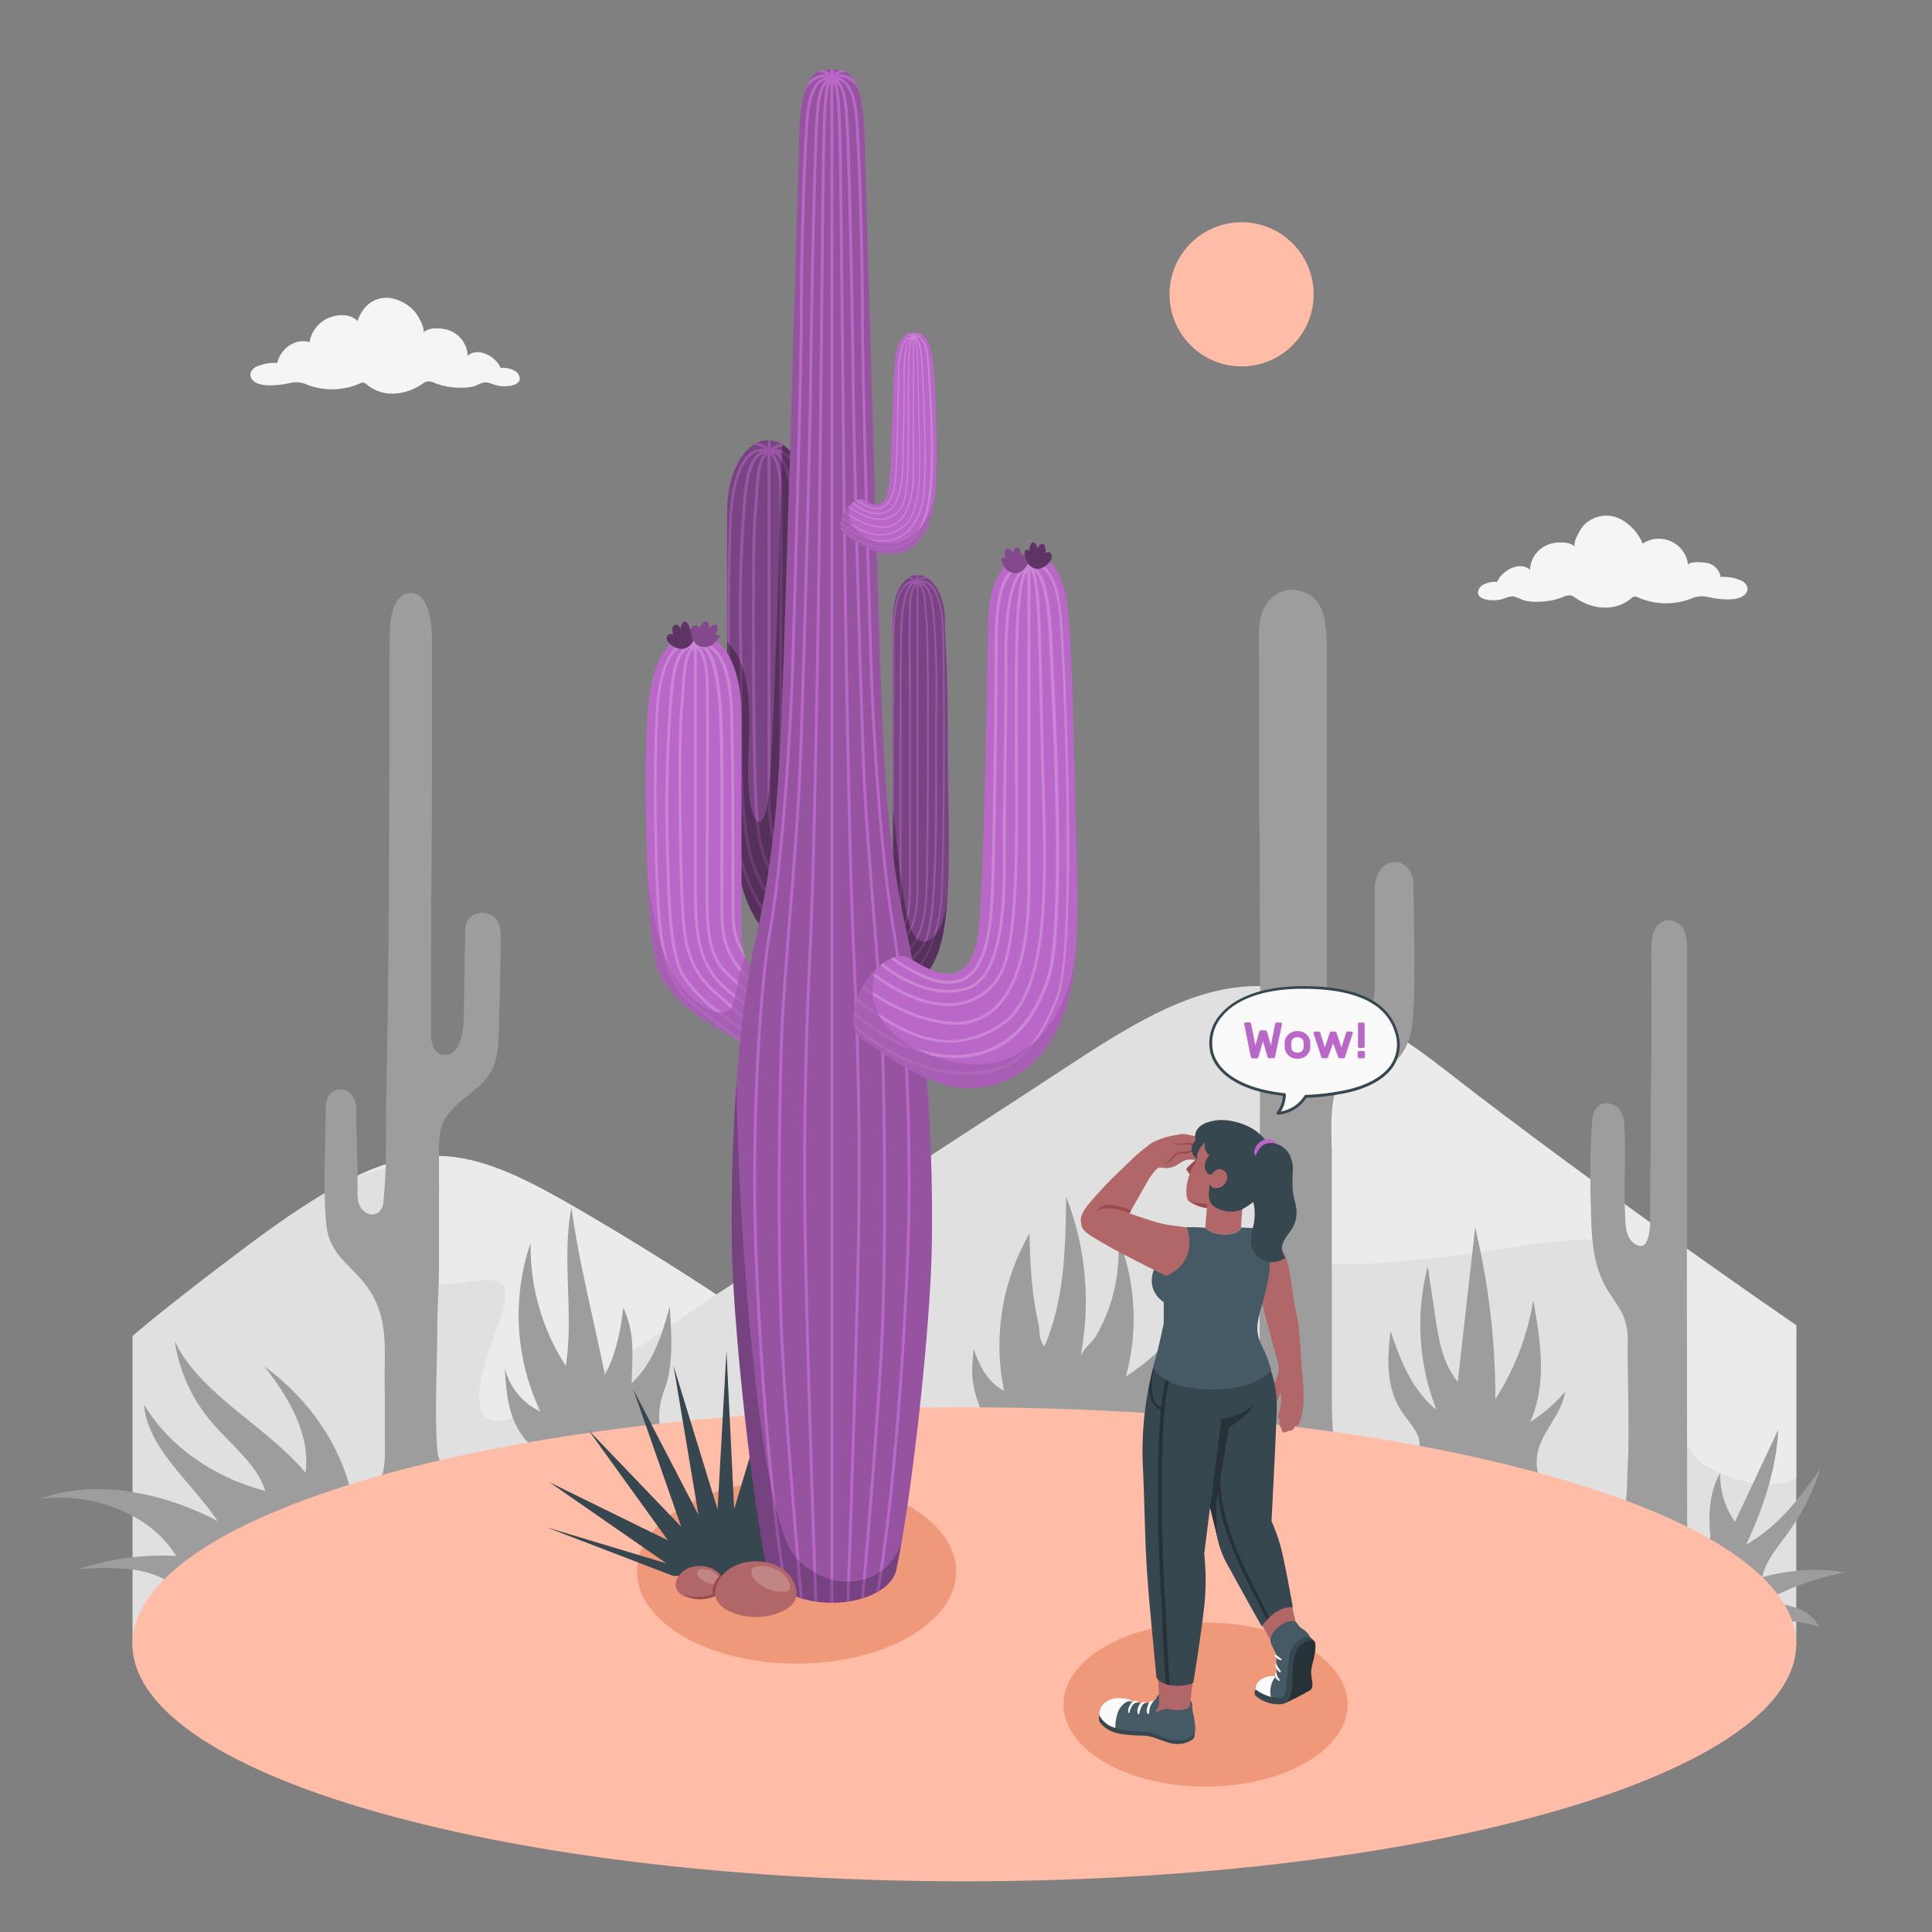 <svg xmlns="http://www.w3.org/2000/svg" viewBox="0 0 500 500"><rect x="0" y="0" width="500" height="500" fill="#808080" stroke="none"/><g id="Dunes"><g id="dunes"><path d="M464.87,425.89V343s-51.65-35.41-90.6-65.85c-41.73-32.63-61.59-25.06-96.51-2.15-31.82,20.88-92.39,60-92.39,60s-18.87-12.52-39-24C116.46,294,103,293.23,64,322.42c-21,15.7-29.7,23.32-29.7,23.32v80.15Z" style="fill:#e0e0e0"></path><path d="M124.61,365.09c-3.8-10.28,12-31.84,3.75-33.61-6-1.3-18.56,4.35-19.18-3.24-.86-10.6,7.32-21,3.9-23.47-8.11-5.8-20.93-.29-21.52-.07,20.21-9.77,33.24-5.94,54.8,6.34,20.14,11.47,39,24,39,24C159.25,352.62,128.41,375.38,124.61,365.09Z" style="fill:#ebebeb"></path><path d="M442.59,380c-14.91-7.55-4.7-37.17-14.84-51.43s-26.73-5.35-68.31-1.83-42-17.64-19.26-38.84c20.54-19.18-1.83-31.1-15.05-32.7,14.06-.14,29.07,6.25,49.14,21.94,39,30.44,90.6,65.85,90.6,65.85v39.46S457.51,387.58,442.59,380Z" style="fill:#ebebeb"></path></g></g><g id="Plants"><g id="Cactus"><path d="M45.59,402.69a67.38,67.38,0,0,0-25,3.38c26.83-2.1,24.92,7.19,44,19.82h373.5c10-4.4,21.81-8.64,32.57-4.95-2.56-5.12-9.7-6.39-15.1-5.93a71.91,71.91,0,0,1,21.84-8.08,50,50,0,0,0-21.33,1.27c.81-4.13,3.9-7.66,6.48-11.26A58.08,58.08,0,0,0,471,380.33c-5.22,7.23-10.7,14.69-19.09,19.41,4.47-9.52,7.79-19.53,8.3-29.74L449,393.84a21.25,21.25,0,0,1-3.82-12.63c-2.68,4.7-3,10.09-2.66,15.28a2.83,2.83,0,0,1-5.17,2.23c-.7-1-.72-2.67-.72-8.44s-.08-61.06-.06-90.28c-.07-10.59,0-40.42,0-51.45.1-2.48.24-6.7-1.38-8.77a4.79,4.79,0,0,0-3.44-1.62,4.71,4.71,0,0,0-2.88,1.45c-2,2.89-1.41,4.92-1.41,16.57,0,18.8-.34,39.16-.34,57.86,0,7.51-1.43,9.95-4.51,7.51-2-1.63-2-5.54-2-6.77-.49-7.48.21-15.63-.27-23.1a8.31,8.31,0,0,0-1.1-4.3,4.26,4.26,0,0,0-4.45-1.72c-2,.61-2.56,2.77-2.72,4.57a213.87,213.87,0,0,0-.35,22.22c.14,7.12.34,14.49,4,20.91,1.25,2.16,2.88,4.17,4,6.36a15.71,15.71,0,0,1,1.51,7.79c0,11.8.53,23.26,0,32.63-.29,4.47.39,14.39-4.4,13.07-8.52-2.34-12.16-4.2-16-7.65-4.43-4.15-3.64-9.79-1-14.42,2.05-3.58,4.66-7.06,5.25-11A39.79,39.79,0,0,1,396,368c4.47-10,2.67-21,.81-31.52a67.08,67.08,0,0,1-9.81,25.6,189.24,189.24,0,0,0-5.23-44.38q-2.25,20-4.51,39.89c-3.91-4.77-4.89-10.74-5.76-16.48q-1-6.67-2-13.35a60.13,60.13,0,0,0,2.26,37.11c-6.55-5.34-9.34-13-11.9-20.35-.81,6.95-1.22,14.34,2.73,20.51,1.48,2.29,3.53,4.36,4.49,6.84.78,2,0,8-1.86,9.86-4.53,4.6-13.31,3.39-16.71-1.27s-3.84-7.56-3.84-21.68v-60.3c0-5-1-16.14,3-19.29,2-1.55,6-1.31,8.5-2.05,7.49-2.16,9.26-8,9.62-16.1.31-6.85.18-10.8.18-16.06s-.18-11-.18-15.61c0-8.47-10-8.54-10,1.13,0,0,0,10.72,0,17.66s.65,12.66-2.68,14.06a7.77,7.77,0,0,1-5.65.34c-2.87-.9-4.06-2.94-4.06-8.2V172.65c0-12.45-.26-19.19-9-20a8.22,8.22,0,0,0-6.62,3.67c-2.61,4-1.9,9.41-1.9,13.83v33.88c.54,47.51,0,96.27.14,143.88,0,6.26-1,25.79-5,31.19-3.64,4.83-12.2,2.84-19.46,1.36-5-1-6.63-10.31-5.29-14.47.89-2.79,2.86-5.23,4.39-7.82a27.12,27.12,0,0,0,3.71-17c-.74,6.33-7.11,11.05-13,15.09a56.86,56.86,0,0,0-2.08-36.2,43.4,43.4,0,0,1-5.71,25.8c-1.13,1.74-3.6,3.53-4,5.51a74.77,74.77,0,0,0-3.66-41.65c-.16,13.06-.37,26.41-5.61,38.74-1.51-1.73-1.18-3.9-1.56-5.89-1.76-7.66-2.16-15.52-2.31-23.35a58.08,58.08,0,0,0-6.6,40.71c-4.43-2.24-6.32-6.69-7.89-10.8-.26,3.75-.51,5.65-.23,7.88a27.43,27.43,0,0,0,2.29,8.09c1,2.21,3.38,4.46,3.26,6.84s-2.49,4.86-4.88,6.16c-3.07,1.67-9.18,3.18-12.82,3.6a278.67,278.67,0,0,1-31.77,1.63c-13.37.14-24.38-1.61-28.49-3.54-8.68-4.14-10.59-12.3-7-21.12,2-6.33,1.45-14,1-20.56-1.82,6.87-4.17,14.64-9.86,19.85.27-8.16.82-13.07-2.18-19.61-.36,5.09-2.09,12.85-4.74,17.46-2.78-14.08-6.75-29.15-8.64-43.33-2.58,13.52.67,27.41-1.47,41a56.73,56.73,0,0,1-9.09-31.84,58,58,0,0,0,2.55,43.69,17.06,17.06,0,0,1-9.23-11.15c.37,6.76,1,14.06,6.17,19.28a16.4,16.4,0,0,1,2.48,2.68c1.5,2.45-1.2,4.58-3.17,6.23a14.7,14.7,0,0,1-10.9,3.48c-5.31-.81-11.75-5.12-12.07-10.63-.73-10.24,0-20.69,0-30.95,0-5.19.43-10.31.44-15.53,0-8.15,0-23.06,0-31.21,0-4.19.21-7,3.44-10.44,3-3.25,6.53-5,9.14-8.48,2.23-3,2.76-6.66,2.85-10.13.31-12.08.46-15.87.49-26.5,0-1.72-.33-3.79-2.06-4.94-2-1.31-5.13-.87-6.32,1.06a5.79,5.79,0,0,0-.71,3.07c-.1,7.43-.31,13.49-.31,20.38,0,2.71-.11,11.81-5.25,11.51-1.86-.11-3.35-1.74-3.35-5.57,0-32.39.33-65.89.25-98.46.11-3.74.3-15.51-5.4-15.51s-5.49,9.82-5.49,12.51c-.16,39.29,0,81-.93,120.11,0,8.24.11,16.39-.71,24.61a4,4,0,0,1-1.13,2.88c-1.53,1.29-3.43.65-4.58-.88s-1-3.46-1-5.26c0-7.77-.39-13.77-.39-20.38,0-6.91-7.81-6.58-7.81-.57,0,9.92-.56,17-.2,25.75.11,2.65.23,6,1.22,8.53C87,325,90,327.25,93.11,330.7c8.3,9.1,6.12,18.42,6.48,29.57l0,10.15c-.12,6.32,1.13,12.47-4.81,17.41a2.93,2.93,0,0,1-1.32.71c-1.53.25-2.39-1.4-2.7-2.68-3-12.38-11-23.89-22.35-32.27,6.45,8.28,12,17.79,10.66,27.59C69,369,51.75,360.89,45.23,347.09a41.59,41.59,0,0,0,9.89,21.37c4.87,5.65,11.47,10.65,13.54,17.39-13.51-3.5-25.13-11.78-31.37-22.35.88,11.45,12.35,20.06,19,30.13-13.6-7.14-31.1-11.09-45.82-5.7C24.28,385.93,39.28,392.23,45.59,402.69Z" style="fill:#e0e0e0"></path><path d="M45.59,402.69a67.38,67.38,0,0,0-25,3.38c26.83-2.1,24.92,7.19,44,19.82h373.5c10-4.4,21.81-8.64,32.57-4.95-2.56-5.12-9.7-6.39-15.1-5.93a71.91,71.91,0,0,1,21.84-8.08,50,50,0,0,0-21.33,1.27c.81-4.13,3.9-7.66,6.48-11.26A58.08,58.08,0,0,0,471,380.33c-5.22,7.23-10.7,14.69-19.09,19.41,4.47-9.52,7.79-19.53,8.3-29.74L449,393.84a21.25,21.25,0,0,1-3.82-12.63c-2.68,4.7-3,10.09-2.66,15.28a2.83,2.83,0,0,1-5.17,2.23c-.7-1-.72-2.67-.72-8.44s-.08-61.06-.06-90.28c-.07-10.59,0-40.42,0-51.45.1-2.48.24-6.7-1.38-8.77a4.79,4.79,0,0,0-3.44-1.62,4.71,4.71,0,0,0-2.88,1.45c-2,2.89-1.41,4.92-1.41,16.57,0,18.8-.34,39.16-.34,57.86,0,7.51-1.43,9.95-4.51,7.51-2-1.63-2-5.54-2-6.77-.49-7.48.21-15.63-.27-23.1a8.31,8.31,0,0,0-1.1-4.3,4.26,4.26,0,0,0-4.45-1.72c-2,.61-2.56,2.77-2.72,4.57a213.87,213.87,0,0,0-.35,22.22c.14,7.12.34,14.49,4,20.91,1.25,2.16,2.88,4.17,4,6.36a15.71,15.71,0,0,1,1.51,7.79c0,11.8.53,23.26,0,32.63-.29,4.47.39,14.39-4.4,13.07-8.52-2.34-12.16-4.2-16-7.65-4.43-4.15-3.64-9.79-1-14.42,2.05-3.58,4.66-7.06,5.25-11A39.79,39.79,0,0,1,396,368c4.47-10,2.67-21,.81-31.52a67.08,67.08,0,0,1-9.81,25.6,189.24,189.24,0,0,0-5.23-44.38q-2.25,20-4.51,39.89c-3.91-4.77-4.89-10.74-5.76-16.48q-1-6.67-2-13.35a60.13,60.13,0,0,0,2.26,37.11c-6.55-5.34-9.34-13-11.9-20.35-.81,6.95-1.22,14.34,2.73,20.51,1.48,2.29,3.53,4.36,4.49,6.84.78,2,0,8-1.86,9.86-4.53,4.6-13.31,3.39-16.71-1.27s-3.84-7.56-3.84-21.68v-60.3c0-5-1-16.14,3-19.29,2-1.55,6-1.31,8.5-2.05,7.49-2.16,9.26-8,9.62-16.1.31-6.85.18-10.8.18-16.06s-.18-11-.18-15.61c0-8.47-10-8.54-10,1.13,0,0,0,10.72,0,17.66s.65,12.66-2.68,14.06a7.77,7.77,0,0,1-5.65.34c-2.87-.9-4.06-2.94-4.06-8.2V172.65c0-12.45-.26-19.19-9-20a8.22,8.22,0,0,0-6.62,3.67c-2.61,4-1.9,9.41-1.9,13.83v33.88c.54,47.51,0,96.27.14,143.88,0,6.26-1,25.79-5,31.19-3.64,4.83-12.2,2.84-19.46,1.36-5-1-6.63-10.31-5.29-14.47.89-2.79,2.86-5.23,4.39-7.82a27.12,27.12,0,0,0,3.71-17c-.74,6.33-7.11,11.05-13,15.09a56.86,56.86,0,0,0-2.08-36.2,43.4,43.4,0,0,1-5.71,25.8c-1.13,1.74-3.6,3.53-4,5.51a74.77,74.77,0,0,0-3.66-41.65c-.16,13.06-.37,26.41-5.61,38.74-1.51-1.73-1.18-3.9-1.56-5.89-1.76-7.66-2.16-15.52-2.31-23.35a58.08,58.08,0,0,0-6.6,40.71c-4.43-2.24-6.32-6.69-7.89-10.8-.26,3.75-.51,5.65-.23,7.88a27.43,27.43,0,0,0,2.29,8.09c1,2.21,3.38,4.46,3.26,6.84s-2.49,4.86-4.88,6.16c-3.07,1.67-9.18,3.18-12.82,3.6a278.67,278.67,0,0,1-31.77,1.63c-13.37.14-24.38-1.61-28.49-3.54-8.68-4.14-10.59-12.3-7-21.12,2-6.33,1.45-14,1-20.56-1.82,6.87-4.17,14.64-9.86,19.85.27-8.16.82-13.07-2.18-19.61-.36,5.09-2.09,12.85-4.74,17.46-2.78-14.08-6.75-29.15-8.64-43.33-2.58,13.52.67,27.41-1.47,41a56.73,56.73,0,0,1-9.09-31.84,58,58,0,0,0,2.55,43.69,17.06,17.06,0,0,1-9.23-11.15c.37,6.76,1,14.06,6.17,19.28a16.4,16.4,0,0,1,2.48,2.68c1.5,2.45-1.2,4.58-3.17,6.23a14.7,14.7,0,0,1-10.9,3.48c-5.31-.81-11.75-5.12-12.07-10.63-.73-10.24,0-20.69,0-30.95,0-5.19.43-10.31.44-15.53,0-8.15,0-23.06,0-31.21,0-4.19.21-7,3.44-10.44,3-3.25,6.53-5,9.14-8.48,2.23-3,2.76-6.66,2.85-10.13.31-12.08.46-15.87.49-26.5,0-1.72-.33-3.79-2.06-4.94-2-1.31-5.13-.87-6.32,1.06a5.79,5.79,0,0,0-.71,3.07c-.1,7.43-.31,13.49-.31,20.38,0,2.71-.11,11.81-5.25,11.51-1.86-.11-3.35-1.74-3.35-5.57,0-32.39.33-65.89.25-98.46.11-3.74.3-15.51-5.4-15.51s-5.49,9.82-5.49,12.51c-.16,39.29,0,81-.93,120.11,0,8.24.11,16.39-.71,24.61a4,4,0,0,1-1.13,2.88c-1.53,1.29-3.43.65-4.58-.88s-1-3.46-1-5.26c0-7.77-.39-13.77-.39-20.38,0-6.91-7.81-6.58-7.81-.57,0,9.92-.56,17-.2,25.75.11,2.65.23,6,1.22,8.53C87,325,90,327.25,93.11,330.7c8.3,9.1,6.12,18.42,6.48,29.57l0,10.15c-.12,6.32,1.13,12.47-4.81,17.41a2.93,2.93,0,0,1-1.32.71c-1.53.25-2.39-1.4-2.7-2.68-3-12.38-11-23.89-22.35-32.27,6.45,8.28,12,17.79,10.66,27.59C69,369,51.75,360.89,45.23,347.09a41.59,41.59,0,0,0,9.89,21.37c4.87,5.65,11.47,10.65,13.54,17.39-13.51-3.5-25.13-11.78-31.37-22.35.88,11.45,12.35,20.06,19,30.13-13.6-7.14-31.1-11.09-45.82-5.7C24.28,385.93,39.28,392.23,45.59,402.69Z" style="opacity:0.3"></path></g></g><g id="Floor"><path id="floor" d="M97.34,382.17c-84.07,23.95-84.07,62.78,0,86.73s220.39,24,304.46,0,84.08-62.78,0-86.73S181.42,358.22,97.34,382.17Z" style="fill:#ffbda7"></path></g><g id="Clouds"><path id="Cloud" d="M109.44,86.13c.88-.92-1.5-4.78-2-5.36a10.78,10.78,0,0,0-5.09-3.32c-4-1.27-8.12.63-9.82,5.63-2.1-2.11-5.48-1.72-7.83-.65a8.26,8.26,0,0,0-4.58,6.12c-3.46-1.11-7.51,1.5-8.36,5.39a11.81,11.81,0,0,0-5.24.88c-1.12.47-2.25,1.74-1.44,3.13,1.6,2.74,7.9,1.65,10.24,1.12a6.72,6.72,0,0,1,4.2.51,18,18,0,0,0,13.6-.33,1.72,1.72,0,0,1,1-.23,1.84,1.84,0,0,1,.79.49c4.22,3.51,10,2.8,14.37-.14a3.74,3.74,0,0,1,1.21-.65,3.5,3.5,0,0,1,2,.39,17.84,17.84,0,0,0,6.83,1.23,12.93,12.93,0,0,0,3.61-.43,14.26,14.26,0,0,1,2.27-.93c1.13-.14,2.18.45,3.25.73,2.68.71,7.66,0,5.57-3.07-.72-1-3.32-1.69-4.43-1.37-1.16-2.9-5.85-5.64-8.54-3.19a7.33,7.33,0,0,0-6.23-6.94C113.68,84.91,110.81,84.7,109.44,86.13Z" style="fill:#f5f5f5"></path><path id="cloud" d="M407.66,141.55c-.88-.92,1.49-4.78,2-5.36A8.07,8.07,0,0,1,420,134.68a13,13,0,0,1,5.12,6,7.61,7.61,0,0,1,11.77,5.66c-.12-1.25,4.54-.8,5.11-.6a4.46,4.46,0,0,1,3.31,3.58,11.82,11.82,0,0,1,5.24.89c1.11.46,2.24,1.74,1.44,3.12-1.6,2.75-7.9,1.66-10.24,1.12a6.71,6.71,0,0,0-4.2.52,18.09,18.09,0,0,1-13.6-.34,1.9,1.9,0,0,0-1.05-.23,2.05,2.05,0,0,0-.79.49c-4.22,3.51-10,2.81-14.37-.14a3.74,3.74,0,0,0-1.21-.65,3.49,3.49,0,0,0-2,.4,18.08,18.08,0,0,1-6.84,1.23,12.51,12.51,0,0,1-3.6-.44,14.31,14.31,0,0,0-2.28-.92c-1.12-.14-2.17.45-3.24.73-2.68.7-7.66,0-5.57-3.08.71-1,3.32-1.69,4.42-1.37,1.17-2.89,5.86-5.63,8.55-3.18a7.31,7.31,0,0,1,6.22-6.94C403.41,140.32,406.29,140.12,407.66,141.55Z" style="fill:#f5f5f5"></path></g><g id="Sun"><circle id="sun" cx="321.32" cy="76.17" r="18.65" style="fill:#ffbda7"></circle></g><g id="Shadows"><ellipse id="Shadow" cx="311.99" cy="441.13" rx="36.77" ry="21.23" style="fill:#f0997a"></ellipse><ellipse id="shadow" cx="206.16" cy="406.71" rx="41.3" ry="23.84" style="fill:#f0997a"></ellipse></g><g id="Plant"><polygon id="plant" points="174.22 407.85 141.38 395.25 172.46 404.59 142.16 383.59 172.86 398.64 152.25 370.05 176.29 395.11 163.91 359.62 180.76 392.06 174.31 353.48 185.71 390.64 188.01 349.62 190 390.54 200.92 354.23 196 391.27 211.52 360.4 199.25 394.38 223.34 367.28 201.22 398.54 230.05 382.23 200.91 403.64 230.05 393.79 199.04 407.85 174.22 407.85" style="fill:#37474f"></polygon></g><g id="cactus"><g id="saguaro-cactus"><path d="M237.59,253.61c10.25-5.7,7.7-34,7.7-60s-.74-26.2-.74-32.88-3.16-11.9-7-11.9-6.51,4.57-6.51,11.9v92.87Z" style="fill:#BA68C8"></path><path d="M237.59,253.61c10.25-5.7,7.7-34,7.7-60s-.74-26.2-.74-32.88-3.16-11.9-7-11.9-6.51,4.57-6.51,11.9v92.87Z" style="opacity:0.35"></path><path d="M243.73,234c.85-7.56,1.07-65.85.36-73.52-.48-5.19-1.86-8.68-3.89-9.83a2.94,2.94,0,0,0-2.11-.31,2.71,2.71,0,0,1,1.37-.61,3.39,3.39,0,0,1,.64-.06,5.75,5.75,0,0,0-.77-.42,3.18,3.18,0,0,0-1.68.83v-1.23h-.08c-.14,0-.27,0-.41,0v1.32a3.76,3.76,0,0,0-1.8-.75l-.35.21-.06,0c-.07,0-.13.1-.2.15a4.4,4.4,0,0,1,1.76.49,2.84,2.84,0,0,0-1.54.36c-1.07.59-3.58,2.82-3.87,10.84,0,.21,0,.45,0,.69v72.54a30,30,0,0,0,.25-5.07v-3.84c0-8.2,0-56.23.26-64.3.28-7.77,2.62-9.88,3.62-10.43a2.74,2.74,0,0,1,.69-.25l0,0c-1.44,1-2.39,4.34-2.82,9.86-.45,5.76-.35,56.84-.3,65.15,0,1.81,0,3.24,0,4.08v.45c0,3.05,0,6-1.68,9v1c2.18-3.32,2.18-6.56,2.18-9.93V230c0-.84,0-2.27,0-4.09,0-8.29-.15-59.36.3-65.11.52-6.68,1.71-8.85,2.61-9.49a1,1,0,0,1,.2-.11l.28,0c-.57.67-1.3,2.11-1.43,5.2-.15,3.61-.08,16.22,0,25.42,0,3.63,0,42.4,0,44.32v.71c0,6.47,0,11.58-2.71,14.56-.36.4-.85.88-1.4,1.41v.67c.71-.66,1.32-1.26,1.77-1.75,2.84-3.11,2.84-8.31,2.84-14.89v-.71c0-1.92,0-40.69,0-44.33-.05-9.19-.12-21.79,0-25.38.14-3.38,1-4.64,1.47-5.09v77.39c0,7.54-.83,12.32-5.21,16l-.87.74v.64c.4-.34.81-.67,1.19-1,5-4.2,5.38-10.15,5.38-16.4v-77.4c1.22,1,1.41,3.65,1.63,7,.07,1,.14,2.07.25,3.15.49,5,.27,60.24,0,67.37-.3,6.69-.69,13.53-5.48,17.8l-2.93,2.58v.66c1.19-1,2.22-1.94,3.26-2.87,4.94-4.41,5.34-11.34,5.64-18.14.32-7.15.54-62.41,0-67.45-.11-1.07-.18-2.12-.25-3.14-.21-3.2-.39-5.83-1.57-7.08,1.68.4,2.64,2.84,3.08,7.67a247.16,247.16,0,0,1,.69,25.73l-.06,2.2c-.22,8,1,48.66-2.69,56.57-1.73,3.69-6.22,7.08-8.14,8.55v.62h0c2.07-1.54,6.36-4.08,8.77-9.29,3.55-7.67,2.34-48.33,2.56-56.44l.06-2.19a248.16,248.16,0,0,0-.7-25.79c-.33-3.58-1-7.19-3.12-8a2.44,2.44,0,0,1,1.3.32c1.86,1,3.19,4.49,3.65,9.45.7,7.65.49,65.88-.36,73.41-.8,7.06-3.27,14.1-6.4,16.78a6.2,6.2,0,0,1-2.12,1.1v.05a4,4,0,0,0,2.44-.78C240.4,248.32,242.92,241.2,243.73,234Z" style="fill:#BA68C8;opacity:0.5"></path><path d="M245.2,232.46c-1,10.66-7.19,15.07-9.63,7.45-2.25-7-3.36-20.8-4.49-30.82v44.52h6.51C242.52,250.87,244.49,242.89,245.2,232.46Z" style="opacity:0.3"></path><path d="M198.77,241.68c-7.16-6.75-10.58-20.16-10.58-59.67V132c0-10.15,4.8-18.09,10.58-18.09s9.9,6.94,9.9,18.09V241.68Z" style="fill:#BA68C8"></path><path d="M198.77,241.68c-7.16-6.75-10.58-20.16-10.58-59.67V132c0-10.15,4.8-18.09,10.58-18.09s9.9,6.94,9.9,18.09V241.68Z" style="opacity:0.35"></path><g style="opacity:0.5"><path d="M199.36,237.85c1.18,1,2.5,1.06,4,1.21a9.83,9.83,0,0,1-3.52-1.78c-4.75-4.07-8.52-14.77-9.73-25.5-1.28-11.45-1.61-68.45-.54-80.07.69-7.54,2.71-12.77,5.54-14.36a3.64,3.64,0,0,1,2-.49c-3.27,1.24-4.25,6.73-4.74,12.16a375.46,375.46,0,0,0-1.06,39.21l.09,3.33c.34,12.32-1.38,42.55,3.89,54.28,2.39,5.34,4.63,8.33,7.78,10.68a24.53,24.53,0,0,0,3.39,2,17.89,17.89,0,0,0,2.22,1v-.65a15,15,0,0,1-2.14-1,35.87,35.87,0,0,1-3-2c-3.24-2.42-4.52-4-7.28-9.9-5.64-12-3.76-42.27-4.09-54.48l-.09-3.34a373.6,373.6,0,0,1,1.06-39.11c.66-7.35,2.12-11,4.68-11.66-1.79,1.91-2.07,5.9-2.4,10.77-.1,1.54-.21,3.13-.37,4.77-.76,7.65-.42,60.15.06,71,.46,10.33.64,20.13,8.15,26.83,1.6,1.43,3.59,3.07,5.44,4.69v-1c-1.67-1.46-3.49-2.95-4.94-4.25-7.28-6.49-7.45-16.15-7.9-26.31-.48-10.84-.82-63.27-.06-70.89.16-1.65.27-3.25.37-4.8.34-5,.62-9.11,2.47-10.59V203.8c0,9.49.63,18.54,8.18,24.92l1.88,1.58v-1c-.47-.39-.94-.78-1.39-1.17-6.66-5.62-7.92-12.89-7.92-24.35V117.68c.73.68,2,2.59,2.24,7.73.24,5.47.13,24.61.06,38.59,0,5.52-.06,32.94-.06,35.87V201c0,10,0,17.89,4.32,22.62.69.76,1.65,1.7,2.75,2.73v-1c-.87-.83-1.62-1.57-2.2-2.2-4.13-4.52-4.12-12.29-4.12-22.12v-1.08c0-2.93,0-30.34.06-35.87.07-14,.18-33.14-.06-38.62-.2-4.71-1.3-6.9-2.16-7.91l.42,0,.3.16c1.38,1,3.18,4.28,4,14.44.69,8.73.53,54.84.45,67.45,0,2.76,0,4.93,0,6.22v.68c0,5.16,0,10.11,3.37,15.19V220.2c-2.62-4.57-2.63-9.07-2.62-13.74v-.68c0-1.29,0-3.46,0-6.21.08-12.63.24-58.76-.45-67.52-.65-8.39-2.09-13.43-4.28-15l-.07,0a3.33,3.33,0,0,1,1.05.38c1.51.83,5.08,4,5.5,15.84.44,12.27.42,53.76.4,66.24v5.83a43.14,43.14,0,0,0,.45,8.11v-76.9c0-1.25-.06-2.37-.09-3.31-.44-12.19-4.26-15.58-5.89-16.47a4.2,4.2,0,0,0-2.34-.55,6.36,6.36,0,0,1,2.73-.74,6.93,6.93,0,0,0-.94-.62,5.79,5.79,0,0,0-2.78,1.14v-2c-.2,0-.39,0-.59,0h-.16v1.88a4.75,4.75,0,0,0-2.55-1.27,7.73,7.73,0,0,0-1.16.64,7.77,7.77,0,0,1,1,.08,4.43,4.43,0,0,1,2.09.94,4.45,4.45,0,0,0-3.21.47c-3.09,1.74-5.19,7-5.92,14.95-1.07,11.65-.74,68.74.55,80.23C190.61,222.82,194.44,233.63,199.36,237.85Z" style="fill:#BA68C8"></path></g><path d="M198.77,241.68h9.9V132c0-8.6-2.46-14.69-6.24-17-.81,29.65-2.42,87.22-4,94.08-1.64,7.14-4.64,3.29-4.82-7.86s2.51-27-5.42-35.17V182C188.19,221.52,191.61,234.93,198.77,241.68Z" style="opacity:0.3"></path><path d="M191.9,239.18V185.24c0-12.9-4.8-21.35-11.76-21.35s-11.7,6.76-12.61,21.35-.38,51.81,2.07,63.32c1.72,8.1,9.53,13.68,16.22,17.62,2.81,1.65,5.51,3.16,7.34,4.22l16.1-9.48c-3.21-1.89-7.09-4.09-9.59-5.54C191.8,250.81,191.9,244.47,191.9,239.18Z" style="fill:#BA68C8"></path><path d="M186.45,233.37V234c0,6.85,0,13.31,7.87,20.23,4.51,4,8.2,7.17,10.57,9.22l.68-.4c-2.35-2-6.12-5.32-10.76-9.39-7.63-6.69-7.62-13-7.61-19.65v-.68c0-1.29,0-3.46,0-6.21.08-12.63.24-36.13-.45-44.89-.65-8.39-2.09-13.43-4.28-15l-.07,0a3.91,3.91,0,0,1,1,.38c1.51.83,5.08,4,5.5,15.85.44,12.27.42,31.12.4,43.59v5.83c0,5.95,0,10.35,3.63,15.07a15.38,15.38,0,0,1-.65-2.24c-2.27-3.85-2.25-7.68-2.23-12.82v-5.84c0-12.48,0-31.34-.4-43.62s-4.26-15.59-5.89-16.48a4.28,4.28,0,0,0-2.34-.54,6.65,6.65,0,0,1,3.22-.78l.51,0a8.66,8.66,0,0,0-1.1-.72,6.38,6.38,0,0,0-3.62,1.26v-2.29c-.12,0-.24,0-.37,0l-.38,0v2.14a4.81,4.81,0,0,0-2.61-1.28,5.83,5.83,0,0,0-.84-.08,8.51,8.51,0,0,0-1.43.82,6.4,6.4,0,0,1,2.14,0,4.34,4.34,0,0,1,2.09.94,4.4,4.4,0,0,0-3.21.47c-3.09,1.73-5.19,7-5.92,14.94-1.07,11.66-.74,46.11.55,57.59,1.23,11,3.31,16.07,8.23,20.29,2.43,2.09,7.23,5.79,11.35,8.92l3,1.74.28-.17c-4.49-3.38-11.17-8.47-14.2-11.06-4.75-4.07-6.76-9.07-8-19.8-1.29-11.46-1.61-45.81-.54-57.44.69-7.54,2.71-12.77,5.54-14.36a3.64,3.64,0,0,1,2-.49c-3.27,1.25-4.25,6.74-4.74,12.17a375.27,375.27,0,0,0-1.06,39.2l.09,3.34c.34,12.32.72,26.28,4.5,31.6a39.85,39.85,0,0,0,9.79,9.54c.67.5,1.34,1,2,1.53,1.54,1.2,3.87,3.07,6.11,4.89l.69-.41c-2.31-1.87-4.74-3.83-6.34-5.07-.68-.53-1.35-1-2-1.54a38.53,38.53,0,0,1-9.63-9.38c-3.65-5.13-4-19-4.36-31.18l-.09-3.34a373.45,373.45,0,0,1,1.06-39.11c.66-7.35,2.12-11,4.68-11.66-1.79,1.9-2.07,5.89-2.4,10.77-.1,1.54-.21,3.13-.37,4.77-.76,7.65-.42,37.51.06,48.36.46,10.34.82,18.5,8.33,25.2,3.85,3.44,8.91,7.82,12.8,11.17l.68-.4c-3.91-3.37-9.07-7.84-13-11.33-7.27-6.49-7.63-14.51-8.08-24.67-.48-10.84-.82-40.64-.06-48.26.16-1.65.27-3.25.37-4.79.34-5,.62-9.11,2.47-10.6v63.5c0,9.5.63,18.55,8.18,24.93,3.95,3.34,8.75,7.21,12.21,10l.69-.41c-3.47-2.78-8.38-6.74-12.41-10.14-6.66-5.62-7.92-12.9-7.92-24.36V167.91c.73.67,2,2.58,2.24,7.72.24,5.47.13,24.61.06,38.59,0,5.53-.06,10.31-.06,13.24v1.07c0,10,0,17.9,4.32,22.63,3,3.3,10.92,9.91,15.53,13.68l.69-.4c-4.56-3.73-12.63-10.46-15.67-13.79-4.13-4.51-4.12-12.28-4.12-22.12v-1.07c0-2.93,0-7.71.06-13.23.07-14,.18-33.14-.06-38.63-.2-4.7-1.3-6.9-2.16-7.91l.42,0a2.28,2.28,0,0,1,.3.17c1.38,1,3.18,4.27,4,14.43.69,8.73.53,32.21.45,44.82C186.46,229.9,186.45,232.08,186.45,233.37Z" style="fill:#BA68C8"></path><path d="M186.45,233.37V234c0,6.85,0,13.31,7.87,20.23,4.51,4,8.2,7.17,10.57,9.22l.68-.4c-2.35-2-6.12-5.32-10.76-9.39-7.63-6.69-7.62-13-7.61-19.65v-.68c0-1.29,0-3.46,0-6.21.08-12.63.24-36.13-.45-44.89-.65-8.39-2.09-13.43-4.28-15l-.07,0a3.91,3.91,0,0,1,1,.38c1.51.83,5.08,4,5.5,15.85.44,12.27.42,31.12.4,43.59v5.83c0,5.95,0,10.35,3.63,15.07a15.38,15.38,0,0,1-.65-2.24c-2.27-3.85-2.25-7.68-2.23-12.82v-5.84c0-12.48,0-31.34-.4-43.62s-4.26-15.59-5.89-16.48a4.28,4.28,0,0,0-2.34-.54,6.65,6.65,0,0,1,3.22-.78l.51,0a8.66,8.66,0,0,0-1.1-.72,6.38,6.38,0,0,0-3.62,1.26v-2.29c-.12,0-.24,0-.37,0l-.38,0v2.14a4.81,4.81,0,0,0-2.61-1.28,5.83,5.83,0,0,0-.84-.08,8.51,8.51,0,0,0-1.43.82,6.4,6.4,0,0,1,2.14,0,4.34,4.34,0,0,1,2.09.94,4.4,4.4,0,0,0-3.21.47c-3.09,1.73-5.19,7-5.92,14.94-1.07,11.66-.74,46.11.55,57.59,1.23,11,3.31,16.07,8.23,20.29,2.43,2.09,7.23,5.79,11.35,8.92l3,1.74.28-.17c-4.49-3.38-11.17-8.47-14.2-11.06-4.75-4.07-6.76-9.07-8-19.8-1.29-11.46-1.61-45.81-.54-57.44.69-7.54,2.71-12.77,5.54-14.36a3.64,3.64,0,0,1,2-.49c-3.27,1.25-4.25,6.74-4.74,12.17a375.27,375.27,0,0,0-1.06,39.2l.09,3.34c.34,12.32.72,26.28,4.5,31.6a39.85,39.85,0,0,0,9.79,9.54c.67.5,1.34,1,2,1.53,1.54,1.2,3.87,3.07,6.11,4.89l.69-.41c-2.31-1.87-4.74-3.83-6.34-5.07-.68-.53-1.35-1-2-1.54a38.53,38.53,0,0,1-9.63-9.38c-3.65-5.13-4-19-4.36-31.18l-.09-3.34a373.45,373.45,0,0,1,1.06-39.11c.66-7.35,2.12-11,4.68-11.66-1.79,1.9-2.07,5.89-2.4,10.77-.1,1.54-.21,3.13-.37,4.77-.76,7.65-.42,37.51.06,48.36.46,10.34.82,18.5,8.33,25.2,3.85,3.44,8.91,7.82,12.8,11.17l.68-.4c-3.91-3.37-9.07-7.84-13-11.33-7.27-6.49-7.63-14.51-8.08-24.67-.48-10.84-.82-40.64-.06-48.26.16-1.65.27-3.25.37-4.79.34-5,.62-9.11,2.47-10.6v63.5c0,9.5.63,18.55,8.18,24.93,3.95,3.34,8.75,7.21,12.21,10l.69-.41c-3.47-2.78-8.38-6.74-12.41-10.14-6.66-5.62-7.92-12.9-7.92-24.36V167.91c.73.67,2,2.58,2.24,7.72.24,5.47.13,24.61.06,38.59,0,5.53-.06,10.31-.06,13.24v1.07c0,10,0,17.9,4.32,22.63,3,3.3,10.92,9.91,15.53,13.68l.69-.4c-4.56-3.73-12.63-10.46-15.67-13.79-4.13-4.51-4.12-12.28-4.12-22.12v-1.07c0-2.93,0-7.71.06-13.23.07-14,.18-33.14-.06-38.63-.2-4.7-1.3-6.9-2.16-7.91l.42,0a2.28,2.28,0,0,1,.3.17c1.38,1,3.18,4.27,4,14.43.69,8.73.53,32.21.45,44.82C186.46,229.9,186.45,232.08,186.45,233.37Z" style="fill:#fff;opacity:0.2"></path><path d="M209.26,260.92c-3.21-1.89-7.09-4.09-9.59-5.54a14.22,14.22,0,0,1-6.84-7.85c-2.46,7.2-2.23,10.12-3.29,12.79-1.69,4.23-11.06.17-15.66-8.68s-6.24-24.5-6.27-24.81c.4,9.2,1,17.34,2,21.73,1.72,8.1,9.53,13.68,16.22,17.62,2.81,1.65,5.51,3.16,7.34,4.22Z" style="fill:#BA68C8;opacity:0.6"></path><path d="M209.26,260.92c-3.21-1.89-7.09-4.09-9.59-5.54a14.22,14.22,0,0,1-6.84-7.85c-2.46,7.2-2.23,10.12-3.29,12.79-1.69,4.23-11.06.17-15.66-8.68s-6.24-24.5-6.27-24.81c.4,9.2,1,17.34,2,21.73,1.72,8.1,9.53,13.68,16.22,17.62,2.81,1.65,5.51,3.16,7.34,4.22Z" style="opacity:0.1"></path><path d="M241.12,323.47c.49-22.46-1-57.85-6.28-81.21s-6-43.89-6.76-62.49-3.86-127.51-4.34-144.66S218.66,18,215.28,18s-8,0-8.45,17.14-3.62,126.07-4.35,144.66-1.45,39.13-6.76,62.49S189,301,189.44,323.47c.48,22.23,5.45,65.72,9.06,82.42,0,.16.07.32.11.48v.05h0c.49,2,2.06,4,4.75,5.52,6.58,3.8,17.25,3.8,23.82,0,2.69-1.55,4.26-3.5,4.75-5.52h0v-.05a4.1,4.1,0,0,0,.1-.48C235.67,389.19,240.65,345.7,241.12,323.47Z" style="fill:#BA68C8"></path><path d="M241.12,323.47c.49-22.46-1-57.85-6.28-81.21s-6-43.89-6.76-62.49-3.86-127.51-4.34-144.66S218.66,18,215.28,18s-8,0-8.45,17.14-3.62,126.07-4.35,144.66-1.45,39.13-6.76,62.49S189,301,189.44,323.47c.48,22.23,5.45,65.72,9.06,82.42,0,.16.07.32.11.48v.05h0c.49,2,2.06,4,4.75,5.52,6.58,3.8,17.25,3.8,23.82,0,2.69-1.55,4.26-3.5,4.75-5.52h0v-.05a4.1,4.1,0,0,0,.1-.48C235.67,389.19,240.65,345.7,241.12,323.47Z" style="opacity:0.2"></path><path d="M225.78,171.42l-.12-4c-.57-19.41-2.1-71-2.1-86.13,0-16.3-.92-47-1.75-52.89-.56-4-1.79-6.71-3.56-7.88a3.73,3.73,0,0,0-1.38-.56,3.39,3.39,0,0,1,.72,0A6,6,0,0,1,222.05,23a11.43,11.43,0,0,0-1.14-2.42,6,6,0,0,0-3.26-1.39,5.19,5.19,0,0,0-.79,0,4.68,4.68,0,0,1,2-.59,4.84,4.84,0,0,0-1.37-.47,4.83,4.83,0,0,0-1.73,1V18H215v1.15a4.69,4.69,0,0,0-1.79-1,5,5,0,0,0-1.44.48,4.84,4.84,0,0,1,2.1.6,5.18,5.18,0,0,0-.79,0,6.07,6.07,0,0,0-3.57,1.67,12.37,12.37,0,0,0-1.17,2.7c1.72-3.05,3.91-3.55,4.8-3.62a4.23,4.23,0,0,1,.62,0,3.59,3.59,0,0,0-1.43.57c-1.77,1.17-3,3.9-3.55,7.88C207.93,34.31,207,65,207,81.27c0,15.23-1.53,66.93-2.1,86.4l-.11,3.75c-.49,16.62-2.51,50.09-5.83,69.12-3.21,18.38-4.84,56.63-3.63,85.27,1.83,43.56,5.45,73.12,7.65,85.89l.39.24.46.24c-2.19-12.4-5.89-42.18-7.75-86.41-1.21-28.59.42-66.77,3.62-85.11,3.33-19.06,5.35-52.57,5.84-69.21l.11-3.76c.57-19.47,2.1-71.18,2.1-86.42,0-16.28.92-46.88,1.75-52.78.52-3.71,1.66-6.33,3.23-7.37a3.15,3.15,0,0,1,1-.41c-1.64,1.42-2.19,4.65-2.46,7.2-.83,7.92-1.73,57.59-1.87,72.61-.12,12.67-2.13,88.64-3,104.29-.49,8.7-1.45,20.85-2.37,32.59-.76,9.69-1.48,18.84-1.84,24.86-.77,13-1.43,55.53-.33,81.88.84,20.3,4.13,58.24,5.12,69.36l.77.25c-.95-10.72-4.29-49.17-5.14-69.64-1.1-26.33-.44-68.81.33-81.81.36-6,1.08-15.16,1.84-24.84.92-11.75,1.88-23.9,2.36-32.61.88-15.66,2.89-91.65,3-104.33.14-15,1-64.63,1.87-72.53.35-3.32,1-5.46,2-6.5-.75,2.23-1.09,7.57-1.29,20.22-.11,7-.29,24.28-.5,44.27-.26,25.83-.56,55.1-.82,71.62-.47,31.1-1.24,69.92-2,85.66-.78,16.7-2.08,44.66-1.3,81.66.67,31.88,2.24,77.84,2.65,89.51l.75.1c-.4-11.45-2-57.63-2.65-89.63-.78-37,.52-64.91,1.3-81.64.73-15.71,1.5-54.55,2-85.65.26-16.52.56-45.79.82-71.62.21-20,.39-37.26.5-44.27.16-10.55.43-17.29,1.21-19.84l.24-.34V414.78h.75V21.33l.09.13c.89,2.14,1.18,9.06,1.36,20.26.11,7,.29,24.27.49,44.26.27,25.83.57,55.11.82,71.63.48,31.14,1.25,70,2,85.71.78,16.69,2.08,44.62,1.3,81.58-.68,32-2.26,78.18-2.66,89.63l.76-.1c.4-11.68,2-57.63,2.65-89.51.78-37-.52-64.94-1.3-81.7-.73-15.64-1.5-54.49-2-85.62-.25-16.52-.55-45.79-.82-71.62-.2-20-.38-37.26-.49-44.27-.16-10.18-.42-15.63-.9-18.53l.06.08-.08-.18a10.24,10.24,0,0,0-.37-1.59c1,1,1.66,3.18,2,6.5.83,7.89,1.72,57.52,1.86,72.53.13,12.7,2.13,88.69,3,104.33.49,8.7,1.44,20.85,2.37,32.59.76,9.69,1.48,18.84,1.84,24.86.77,13,1.42,55.47.33,81.81-.85,20.47-4.19,58.92-5.14,69.64l.77-.25c1-11.12,4.28-49.06,5.12-69.36,1.09-26.36.44-68.88-.34-81.88-.35-6-1.07-15.18-1.84-24.88-.92-11.74-1.87-23.88-2.36-32.57-.88-15.63-2.88-91.61-3-104.29-.14-15-1-64.7-1.87-72.61-.26-2.54-.82-5.77-2.46-7.19a2.86,2.86,0,0,1,1,.4c1.56,1,2.71,3.66,3.23,7.37.82,5.9,1.74,36.5,1.74,52.78,0,15.17,1.53,66.74,2.1,86.15l.12,4c.49,16.64,2.51,50.16,5.84,69.21,3.2,18.34,4.82,56.52,3.62,85.11-1.87,44.24-5.57,74-7.75,86.41l.45-.24.39-.24c2.2-12.77,5.82-42.33,7.66-85.89,1.21-28.64-.42-66.89-3.64-85.27C228.28,221.52,226.27,188.05,225.78,171.42Z" style="fill:#BA68C8"></path><path d="M206.05,403.17c-10.36-10.88-15.4-96.18-15.4-123.37-1.17,15.71-1.47,31.57-1.21,43.67.48,22.23,5.45,65.72,9.06,82.42,0,.16.07.32.11.48v.05h0c.49,2,2.06,4,4.75,5.52,6.58,3.8,17.25,3.8,23.82,0,2.69-1.55,4.26-3.5,4.75-5.52h0v-.05a4.1,4.1,0,0,0,.1-.48c.4-1.85.82-4.05,1.24-6.49C229.58,410.25,215.65,413.26,206.05,403.17Z" style="opacity:0.2"></path><path d="M278.14,201.8c-.62-29-1.14-36.65-1.71-43.31-.81-9.32-3.71-14.73-10.18-14.73s-10.08,7-10.43,15.4c-.3,7.12-1,72.74-2.86,83.55s-8,11.37-16.86,5.69h0c-1.29-1.12-3.18-1.34-5.42-.39-4.65,2-9,8.29-9.71,14.09-.41,3.33.48,5.76,2.18,6.86h0c3.11,1.88,7.58,5.87,16.71,10.07,15.33,7.06,30.4-.93,35.72-17.47C280,247.93,278.8,232.88,278.14,201.8Z" style="fill:#BA68C8"></path><path d="M273.94,258.07c4.95-12.66,1.89-86.36.81-98.75-.79-9-3.18-12-5.05-13a3.56,3.56,0,0,0-2.23-.37,5.65,5.65,0,0,1,3.37-.84l.26,0a7.47,7.47,0,0,0-1.33-.73,5.38,5.38,0,0,0-3.15,1.26v-1.91l-.37,0-.38,0v2a6,6,0,0,0-3.12-1.19,8.72,8.72,0,0,0-1.14.67,6,6,0,0,1,3.83,1.15,5.52,5.52,0,0,0-3.94,1.37c-2.81,2.49-4.07,8.32-4.07,18.92,0,14.62-.53,53.5-1,64.56-.4,8.82-1.5,18.27-6.59,21.48-2.6,1.65-6.15,1.54-10.53-.31a42.61,42.61,0,0,1-8-4.6c-.19.07-.39.13-.59.22l-.23.11a44.35,44.35,0,0,0,8.53,5c4.62,1.95,8.4,2,11.22.26,5.38-3.4,6.53-13.07,6.94-22.08.51-11.07,1-50,1-64.6,0-10.23,1.21-16.06,3.81-18.36a4.57,4.57,0,0,1,2.6-1.14c-3.09,2.41-4.73,10.4-4.64,23,.06,8.2-.07,17.93-.2,27.34-.13,9.12-.24,17.74-.2,25,.12,20.08-2.92,30.84-9.3,32.89-7.5,2.4-15.85-1.36-21.74-6.09l-.62.47c4.76,3.86,11.14,7.11,17.46,7.11a16.77,16.77,0,0,0,5.13-.78c6.73-2.16,10-13.15,9.82-33.61,0-7.21.07-15.82.2-24.94.13-9.41.26-19.15.2-27.36-.09-12.21,1.46-20.14,4.29-22.37-2.24,4.37-2.37,17.7-2.37,39.13,0,3.17,0,6.6.05,10.17.14,20.66.32,46.37-3.9,54.38a14.45,14.45,0,0,1-9.87,7.73c-4.53,1-12.16.4-22.93-7.62l-.49.57c11,8.22,18.89,8.8,23.58,7.78a15.15,15.15,0,0,0,10.37-8.11c4.31-8.18,4.13-34,4-54.73,0-3.57-.05-7-.05-10.17,0-18.9,0-35.39,2.5-39.17V229.8c0,10.39-1.5,24.17-8.66,30.84A14.33,14.33,0,0,1,246,264.39c-8.59-.6-16.78-5.24-22.49-9.37l-.37.65c5.79,4.18,14.09,8.86,22.81,9.47a15.09,15.09,0,0,0,11.82-3.95c7.35-6.85,8.89-20.85,8.89-31.39V147.49c1.77,2.26,2,15.7,2.4,33.77.11,5,.22,10.52.37,16.45.05,1.89.1,3.81.16,5.75.72,25,1.53,53.25-10.47,61.27-12.59,8.4-23.78,4.07-37.17-6.39-.1.25-.18.5-.26.75,8.44,6.54,16.26,10.76,24.15,10.76a24.22,24.22,0,0,0,13.69-4.5c12.35-8.24,11.53-36.76,10.81-61.91-.06-1.94-.11-3.86-.16-5.75-.15-5.92-.26-11.42-.37-16.44-.4-20-.68-30.23-2.23-33.58,1.71,1.39,3.44,6.08,3.95,18.72.05,1.35.15,3.31.26,5.75.9,18.77,3.28,68.65-1,81.29-4.71,13.76-13.4,20.33-25.78,19.54-8.54-.55-17.67-5.67-23.92-11.13,0,.09,0,.18,0,.26s0,.43-.05.65c6.34,5.41,15.43,10.42,24,11,.7,0,1.38.06,2.06.06,11.68,0,19.91-6.75,24.48-20.11,4.36-12.77,2-62.75,1.08-81.57-.12-2.44-.21-4.39-.26-5.74-.46-11.31-1.93-17.7-4.47-19.43l.94-.16a3.33,3.33,0,0,1,.64.24c1.4.73,3.85,3.3,4.65,12.38,1.08,12.36,4.15,85.85-.75,98.4-4.83,12.36-10.2,19.56-23.14,19.56h-.74c-12.45-.25-22-7-28.38-12.2a7.73,7.73,0,0,0,.27,1.17c6.44,5.17,15.86,11.53,28.1,11.78h.77C263.48,278.1,269,270.73,273.94,258.07Z" style="fill:#BA68C8"></path><path d="M273.94,258.07c4.95-12.66,1.89-86.36.81-98.75-.79-9-3.18-12-5.05-13a3.56,3.56,0,0,0-2.23-.37,5.65,5.65,0,0,1,3.37-.84l.26,0a7.47,7.47,0,0,0-1.33-.73,5.38,5.38,0,0,0-3.15,1.26v-1.91l-.37,0-.38,0v2a6,6,0,0,0-3.12-1.19,8.72,8.72,0,0,0-1.14.67,6,6,0,0,1,3.83,1.15,5.52,5.52,0,0,0-3.94,1.37c-2.81,2.49-4.07,8.32-4.07,18.92,0,14.62-.53,53.5-1,64.56-.4,8.82-1.5,18.27-6.59,21.48-2.6,1.65-6.15,1.54-10.53-.31a42.61,42.61,0,0,1-8-4.6c-.19.07-.39.13-.59.22l-.23.11a44.35,44.35,0,0,0,8.53,5c4.62,1.95,8.4,2,11.22.26,5.38-3.4,6.53-13.07,6.94-22.08.51-11.07,1-50,1-64.6,0-10.23,1.21-16.06,3.81-18.36a4.57,4.57,0,0,1,2.6-1.14c-3.09,2.41-4.73,10.4-4.64,23,.06,8.2-.07,17.93-.2,27.34-.13,9.12-.24,17.74-.2,25,.12,20.08-2.92,30.84-9.3,32.89-7.5,2.4-15.85-1.36-21.74-6.09l-.62.47c4.76,3.86,11.14,7.11,17.46,7.11a16.77,16.77,0,0,0,5.13-.78c6.73-2.16,10-13.15,9.82-33.61,0-7.21.07-15.82.2-24.94.13-9.41.26-19.15.2-27.36-.09-12.21,1.46-20.14,4.29-22.37-2.24,4.37-2.37,17.7-2.37,39.13,0,3.17,0,6.6.05,10.17.14,20.66.32,46.37-3.9,54.38a14.45,14.45,0,0,1-9.87,7.73c-4.53,1-12.16.4-22.93-7.62l-.49.57c11,8.22,18.89,8.8,23.58,7.78a15.15,15.15,0,0,0,10.37-8.11c4.31-8.18,4.13-34,4-54.73,0-3.57-.05-7-.05-10.17,0-18.9,0-35.39,2.5-39.17V229.8c0,10.39-1.5,24.17-8.66,30.84A14.33,14.33,0,0,1,246,264.39c-8.59-.6-16.78-5.24-22.49-9.37l-.37.65c5.79,4.18,14.09,8.86,22.81,9.47a15.09,15.09,0,0,0,11.82-3.95c7.35-6.85,8.89-20.85,8.89-31.39V147.49c1.77,2.26,2,15.7,2.4,33.77.11,5,.22,10.52.37,16.45.05,1.89.1,3.81.16,5.75.72,25,1.53,53.25-10.47,61.27-12.59,8.4-23.78,4.07-37.17-6.39-.1.25-.18.5-.26.75,8.44,6.54,16.26,10.76,24.15,10.76a24.22,24.22,0,0,0,13.69-4.5c12.35-8.24,11.53-36.76,10.81-61.91-.06-1.94-.11-3.86-.16-5.75-.15-5.92-.26-11.42-.37-16.44-.4-20-.68-30.23-2.23-33.58,1.71,1.39,3.44,6.08,3.95,18.72.05,1.35.15,3.31.26,5.75.9,18.77,3.28,68.65-1,81.29-4.71,13.76-13.4,20.33-25.78,19.54-8.54-.55-17.67-5.67-23.92-11.13,0,.09,0,.18,0,.26s0,.43-.05.65c6.34,5.41,15.43,10.42,24,11,.7,0,1.38.06,2.06.06,11.68,0,19.91-6.75,24.48-20.11,4.36-12.77,2-62.75,1.08-81.57-.12-2.44-.21-4.39-.26-5.74-.46-11.31-1.93-17.7-4.47-19.43l.94-.16a3.33,3.33,0,0,1,.64.24c1.4.73,3.85,3.3,4.65,12.38,1.08,12.36,4.15,85.85-.75,98.4-4.83,12.36-10.2,19.56-23.14,19.56h-.74c-12.45-.25-22-7-28.38-12.2a7.73,7.73,0,0,0,.27,1.17c6.44,5.17,15.86,11.53,28.1,11.78h.77C263.48,278.1,269,270.73,273.94,258.07Z" style="fill:#fff;opacity:0.2"></path><path d="M278.29,247.5c-2.16,16.79-14.57,34.3-37.08,25.72-15.89-6.05-16.37-15.93-14.66-22.28A20.33,20.33,0,0,0,221,262.1c-.41,3.33.48,5.76,2.18,6.86h0c3.11,1.88,7.58,5.87,16.71,10.07,15.33,7.06,30.4-.93,35.72-17.47A63.51,63.51,0,0,0,278.29,247.5Z" style="fill:#BA68C8;opacity:0.6"></path><path d="M278.29,247.5c-2.16,16.79-14.57,34.3-37.08,25.72-15.89-6.05-16.37-15.93-14.66-22.28A20.33,20.33,0,0,0,221,262.1c-.41,3.33.48,5.76,2.18,6.86h0c3.11,1.88,7.58,5.87,16.71,10.07,15.33,7.06,30.4-.93,35.72-17.47A63.51,63.51,0,0,0,278.29,247.5Z" style="opacity:0.1"></path><path d="M242.3,110.68c-.26-12.06-.67-15.75-1.09-18.5-.66-4.37-2-6.13-4.69-6.13s-4.26,2.43-4.77,6.4c-.77,6-1,29-1.77,33.47s-2.33,6-6,3.68h0a2.06,2.06,0,0,0-2.25-.16,7.88,7.88,0,0,0-4,5.87,2.82,2.82,0,0,0,.9,2.85h0a45.24,45.24,0,0,0,7,4.19c6.38,2.94,12.65-.38,14.87-7.27C242.24,129.41,242.57,123.62,242.3,110.68Z" style="fill:#BA68C8"></path><path d="M239.73,133.63c3.27-9.15,1-35.93.57-41.08-.33-3.73-1.56-5-2.34-5.43A1.51,1.51,0,0,0,237,87a2.32,2.32,0,0,1,1.4-.35h.11a2.94,2.94,0,0,0-.55-.3,2.2,2.2,0,0,0-1.31.52v-.8h-.31v.81a2.45,2.45,0,0,0-1.3-.49,2.87,2.87,0,0,0-.48.28,2.46,2.46,0,0,1,1.6.48,2.3,2.3,0,0,0-1.65.56c-1.17,1-2.14,4.16-2.14,8.57,0,6.09-.41,20.86-.62,25.47-.17,3.67-.73,7.74-2.85,9.08a4,4,0,0,1-4.1.14,13.24,13.24,0,0,1-2.87-1.61l-.24.09-.1.05a13.87,13.87,0,0,0,3.09,1.75,4.29,4.29,0,0,0,4.38-.15c2.25-1.42,2.83-5.59,3-9.34.21-4.6.63-19.39.63-25.48,0-4.25.95-7.37,2-8.33a1.94,1.94,0,0,1,1.08-.48c-1.29,1-2,4.33-1.93,9.58,0,3.41,0,7.46-.08,11.38s-.24,7.38-.22,10.39c.05,8.35-1.84,12.8-4.49,13.65-3.12,1-5.84-.53-8.3-2.5l-.25.2c2,1.6,4,2.93,6.63,2.93a6.32,6.32,0,0,0,2-.33c2.81-.9,4.76-5.44,4.71-14,0-3,.17-6.58.22-10.38s.11-8,.08-11.39c0-5.08.61-8.38,1.79-9.31-.94,1.82-1,7.37-1,16.29,0,1.32,0,2.75,0,4.23.06,8.6.14,19.3-1.62,22.64a6,6,0,0,1-4.11,3.21c-1.89.41-5.06.17-9.54-3.17l-.21.24c4.59,3.42,7.86,3.66,9.82,3.24a6.31,6.31,0,0,0,4.31-3.38c1.8-3.4,1.72-14.15,1.67-22.78,0-1.48,0-2.91,0-4.23,0-7.87,0-14.73,1-16.31v34.16c0,4.33-.63,10.06-3.61,12.84a6,6,0,0,1-4.68,1.56c-3.58-.25-7-2.18-9.36-3.9-.06.09-.11.18-.16.27,2.41,1.74,5.87,3.69,9.5,3.94a6.27,6.27,0,0,0,4.91-1.64c3.07-2.86,3.71-8.68,3.71-13.07V87.6c.73.94.85,6.53,1,14.06,0,2.09.09,4.38.15,6.84,0,.79,0,1.59.07,2.4.29,10.39.63,22.16-4.36,25.5-5.24,3.5-9.9,1.69-15.48-2.66l-.1.31c3.51,2.72,6.77,4.48,10,4.48a10.08,10.08,0,0,0,5.7-1.87c5.14-3.43,4.8-15.3,4.5-25.77,0-.81-.05-1.61-.07-2.4-.06-2.46-.11-4.75-.15-6.84-.17-8.32-.28-12.58-.93-14,.71.57,1.43,2.53,1.64,7.79,0,.56.06,1.37.11,2.39.38,7.81,1.37,28.58-.43,33.84-2,5.73-5.58,8.46-10.73,8.13-3.56-.23-7.36-2.36-10-4.63,0,0,0,.07,0,.11a2.6,2.6,0,0,0,0,.26c2.64,2.26,6.43,4.34,10,4.57l.85,0c4.87,0,8.29-2.81,10.19-8.37,1.82-5.32.83-26.12.45-34,0-1-.08-1.83-.11-2.39-.18-4.7-.8-7.36-1.85-8.08l.39-.07a1.12,1.12,0,0,1,.27.1c.57.3,1.84,1.4,2.17,5.17.45,5.15,2.47,32.43-.56,40.94-1.84,5.21-4.24,8.14-9.63,8.14h-.3c-5.19-.11-9.16-2.92-11.81-5.08a2.5,2.5,0,0,0,.11.49c2.67,2.15,6.6,4.8,11.69,4.9h.32C235.37,142,237.82,139,239.73,133.63Z" style="fill:#BA68C8"></path><path d="M239.73,133.63c3.27-9.15,1-35.93.57-41.08-.33-3.73-1.56-5-2.34-5.43A1.51,1.51,0,0,0,237,87a2.32,2.32,0,0,1,1.4-.35h.11a2.94,2.94,0,0,0-.55-.3,2.2,2.2,0,0,0-1.31.52v-.8h-.31v.81a2.45,2.45,0,0,0-1.3-.49,2.87,2.87,0,0,0-.48.28,2.46,2.46,0,0,1,1.6.48,2.3,2.3,0,0,0-1.65.56c-1.17,1-2.14,4.16-2.14,8.57,0,6.09-.41,20.86-.62,25.47-.17,3.67-.73,7.74-2.85,9.08a4,4,0,0,1-4.1.14,13.24,13.24,0,0,1-2.87-1.61l-.24.09-.1.05a13.87,13.87,0,0,0,3.09,1.75,4.29,4.29,0,0,0,4.38-.15c2.25-1.42,2.83-5.59,3-9.34.21-4.6.63-19.39.63-25.48,0-4.25.95-7.37,2-8.33a1.94,1.94,0,0,1,1.08-.48c-1.29,1-2,4.33-1.93,9.58,0,3.41,0,7.46-.08,11.38s-.24,7.38-.22,10.39c.05,8.35-1.84,12.8-4.49,13.65-3.12,1-5.84-.53-8.3-2.5l-.25.2c2,1.6,4,2.93,6.63,2.93a6.32,6.32,0,0,0,2-.33c2.81-.9,4.76-5.44,4.71-14,0-3,.17-6.58.22-10.38s.11-8,.08-11.39c0-5.08.61-8.38,1.79-9.31-.94,1.82-1,7.37-1,16.29,0,1.32,0,2.75,0,4.23.06,8.6.14,19.3-1.62,22.64a6,6,0,0,1-4.11,3.21c-1.89.41-5.06.17-9.54-3.17l-.21.24c4.59,3.42,7.86,3.66,9.82,3.24a6.31,6.31,0,0,0,4.31-3.38c1.8-3.4,1.72-14.15,1.67-22.78,0-1.48,0-2.91,0-4.23,0-7.87,0-14.73,1-16.31v34.16c0,4.33-.63,10.06-3.61,12.84a6,6,0,0,1-4.68,1.56c-3.58-.25-7-2.18-9.36-3.9-.06.09-.11.18-.16.27,2.41,1.74,5.87,3.69,9.5,3.94a6.27,6.27,0,0,0,4.91-1.64c3.07-2.86,3.71-8.68,3.71-13.07V87.6c.73.94.85,6.53,1,14.06,0,2.09.09,4.38.15,6.84,0,.79,0,1.59.07,2.4.29,10.39.63,22.16-4.36,25.5-5.24,3.5-9.9,1.69-15.48-2.66l-.1.31c3.51,2.72,6.77,4.48,10,4.48a10.08,10.08,0,0,0,5.7-1.87c5.14-3.43,4.8-15.3,4.5-25.77,0-.81-.05-1.61-.07-2.4-.06-2.46-.11-4.75-.15-6.84-.17-8.32-.28-12.58-.93-14,.71.57,1.43,2.53,1.64,7.79,0,.56.06,1.37.11,2.39.38,7.81,1.37,28.58-.43,33.84-2,5.73-5.58,8.46-10.73,8.13-3.56-.23-7.36-2.36-10-4.63,0,0,0,.07,0,.11a2.6,2.6,0,0,0,0,.26c2.64,2.26,6.43,4.34,10,4.57l.85,0c4.87,0,8.29-2.81,10.19-8.37,1.82-5.32.83-26.12.45-34,0-1-.08-1.83-.11-2.39-.18-4.7-.8-7.36-1.85-8.08l.39-.07a1.12,1.12,0,0,1,.27.1c.57.3,1.84,1.4,2.17,5.17.45,5.15,2.47,32.43-.56,40.94-1.84,5.21-4.24,8.14-9.63,8.14h-.3c-5.19-.11-9.16-2.92-11.81-5.08a2.5,2.5,0,0,0,.11.49c2.67,2.15,6.6,4.8,11.69,4.9h.32C235.37,142,237.82,139,239.73,133.63Z" style="fill:#fff;opacity:0.2"></path><path d="M241.75,129.27c-1,4.88-6.31,14.23-15.65,10.66-6.59-2.51-6.81-6.6-6.11-9.24a8.39,8.39,0,0,0-2.31,4.62,2.84,2.84,0,0,0,.9,2.85h0a45.24,45.24,0,0,0,7,4.19c6.38,2.94,12.65-.38,14.87-7.27A35.57,35.57,0,0,0,241.75,129.27Z" style="fill:#BA68C8;opacity:0.6"></path><path d="M241.75,129.27c-1,4.88-6.31,14.23-15.65,10.66-6.59-2.51-6.81-6.6-6.11-9.24a8.39,8.39,0,0,0-2.31,4.62,2.84,2.84,0,0,0,.9,2.85h0a45.24,45.24,0,0,0,7,4.19c6.38,2.94,12.65-.38,14.87-7.27A35.57,35.57,0,0,0,241.75,129.27Z" style="opacity:0.1"></path><path d="M259.24,145.17c-.08-.25-.15-.59.07-.74s.7.1.94-.12a2.56,2.56,0,0,1,0-2,.8.8,0,0,1,.26-.34.78.78,0,0,1,.82.18,3.12,3.12,0,0,1,.87,1.13,2.56,2.56,0,0,1,.24-1.1.89.89,0,0,1,.95-.47,1.11,1.11,0,0,1,.61.61,7.23,7.23,0,0,1,.5,1.64.84.84,0,0,1,1.2-.54,1.35,1.35,0,0,1,.63,1.32c-.12,1.55-1.75,3.6-3.41,3.6C260.9,148.36,259.85,146.9,259.24,145.17Z" style="fill:#BA68C8"></path><path d="M259.24,145.17c-.08-.25-.15-.59.07-.74s.7.1.94-.12a2.56,2.56,0,0,1,0-2,.8.8,0,0,1,.26-.34.78.78,0,0,1,.82.18,3.12,3.12,0,0,1,.87,1.13,2.56,2.56,0,0,1,.24-1.1.89.89,0,0,1,.95-.47,1.11,1.11,0,0,1,.61.61,7.23,7.23,0,0,1,.5,1.64.84.84,0,0,1,1.2-.54,1.35,1.35,0,0,1,.63,1.32c-.12,1.55-1.75,3.6-3.41,3.6C260.9,148.36,259.85,146.9,259.24,145.17Z" style="opacity:0.3"></path><path d="M265.21,143.08c0-.26,0-.6.26-.7a.8.8,0,0,1,1,.25,2.83,2.83,0,0,1,.45-2,.73.73,0,0,1,.34-.26c.28-.08.56.15.74.39a2.88,2.88,0,0,1,.55,1.31,2.59,2.59,0,0,1,.52-1,.9.9,0,0,1,1-.21,1.11,1.11,0,0,1,.43.75,7.52,7.52,0,0,1,.06,1.71.85.85,0,0,1,1.3-.21,1.37,1.37,0,0,1,.27,1.44c-.53,1.47-2.62,3-4.23,2.6C266,146.59,265.35,144.91,265.21,143.08Z" style="fill:#BA68C8"></path><path d="M265.21,143.08c0-.26,0-.6.26-.7a.8.8,0,0,1,1,.25,2.83,2.83,0,0,1,.45-2,.73.73,0,0,1,.34-.26c.28-.08.56.15.74.39a2.88,2.88,0,0,1,.55,1.31,2.59,2.59,0,0,1,.52-1,.9.9,0,0,1,1-.21,1.11,1.11,0,0,1,.43.75,7.52,7.52,0,0,1,.06,1.71.85.85,0,0,1,1.3-.21,1.37,1.37,0,0,1,.27,1.44c-.53,1.47-2.62,3-4.23,2.6C266,146.59,265.35,144.91,265.21,143.08Z" style="opacity:0.5"></path><path d="M179.81,163.22c0-.27-.08-.6-.36-.65s-.64.38-1,.28a2.38,2.38,0,0,0-.8-1.8.72.72,0,0,0-.38-.21.83.83,0,0,0-.72.51,2.94,2.94,0,0,0-.4,1.4,2.39,2.39,0,0,0-.67-.9,1,1,0,0,0-1.11,0,1.16,1.16,0,0,0-.34.83,6.5,6.5,0,0,0,.16,1.7.91.91,0,0,0-1.38,0,1.31,1.31,0,0,0-.08,1.47c.74,1.37,3.13,2.57,4.74,1.87C179.48,166.84,179.91,165.06,179.81,163.22Z" style="fill:#BA68C8"></path><path d="M179.81,163.22c0-.27-.08-.6-.36-.65s-.64.38-1,.28a2.38,2.38,0,0,0-.8-1.8.72.72,0,0,0-.38-.21.83.83,0,0,0-.72.51,2.94,2.94,0,0,0-.4,1.4,2.39,2.39,0,0,0-.67-.9,1,1,0,0,0-1.11,0,1.16,1.16,0,0,0-.34.83,6.5,6.5,0,0,0,.16,1.7.91.91,0,0,0-1.38,0,1.31,1.31,0,0,0-.08,1.47c.74,1.37,3.13,2.57,4.74,1.87C179.48,166.84,179.91,165.06,179.81,163.22Z" style="opacity:0.5"></path><path d="M186,165.17c.15-.22.3-.53.11-.73s-.73-.09-.93-.37a2.36,2.36,0,0,0,.47-1.92.69.69,0,0,0-.17-.39.83.83,0,0,0-.89,0,3,3,0,0,0-1.16.86,2.54,2.54,0,0,0,0-1.13,1,1,0,0,0-.85-.7,1.11,1.11,0,0,0-.77.44,6.47,6.47,0,0,0-.92,1.45c.06-.51-.57-.94-1.1-.83a1.32,1.32,0,0,0-1,1.11c-.25,1.54.9,4,2.6,4.38C183.5,167.83,184.93,166.69,186,165.17Z" style="fill:#BA68C8"></path><path d="M186,165.17c.15-.22.3-.53.11-.73s-.73-.09-.93-.37a2.36,2.36,0,0,0,.47-1.92.69.69,0,0,0-.17-.39.83.83,0,0,0-.89,0,3,3,0,0,0-1.16.86,2.54,2.54,0,0,0,0-1.13,1,1,0,0,0-.85-.7,1.11,1.11,0,0,0-.77.44,6.47,6.47,0,0,0-.92,1.45c.06-.51-.57-.94-1.1-.83a1.32,1.32,0,0,0-1,1.11c-.25,1.54.9,4,2.6,4.38C183.5,167.83,184.93,166.69,186,165.17Z" style="opacity:0.3"></path></g></g><g id="Rocks"><g id="rocks"><path d="M174.85,410.28h0c0-2,1.91-5,6.28-5s6.27,3,6.27,5a3.13,3.13,0,0,1-1.83,2.56,9.85,9.85,0,0,1-8.88,0,3.14,3.14,0,0,1-1.84-2.56Z" style="fill:#b16668"></path><path d="M180.41,407c-.09,1.13,1.69,2.22,2.51,2.58.62.28,3.52,1,3.5-.28a2.82,2.82,0,0,0-.8-1.69,4.6,4.6,0,0,0-2.71-1.44C182.17,406,180.5,405.87,180.41,407Z" style="fill:#fff;opacity:0.2"></path><path d="M184.39,412.64a6.05,6.05,0,0,1,2.06-5,4.46,4.46,0,0,1,1,2.6,3.13,3.13,0,0,1-1.83,2.56,9.85,9.85,0,0,1-8.88,0l-.26-.17A12.64,12.64,0,0,0,184.39,412.64Z" style="fill:#9a4a4d"></path><path d="M206.16,412.41h0c0-3.33-3.19-8.33-10.53-8.33s-10.54,5-10.54,8.33c0,1.56,1,3.12,3.09,4.31a16.5,16.5,0,0,0,14.9,0c2.06-1.19,3.08-2.75,3.08-4.31Z" style="fill:#b16668"></path><path d="M194.43,406.84c-.16,1.9,2.83,3.73,4.2,4.34,1,.47,5.91,1.75,5.88-.47a4.83,4.83,0,0,0-1.33-2.84,7.85,7.85,0,0,0-4.57-2.42C197.38,405.24,194.58,405,194.43,406.84Z" style="fill:#fff;opacity:0.2"></path></g></g><g id="Character"><g id="character"><path id="Arm" d="M337.36,361.72c0-.26,0-.53,0-.79a53,53,0,0,0-.33-5.49c-.27-2-.62-9.63-.87-11.77-.32-2.8-.9-4.59-1.21-6.33-.34-2-.68-5.58-1.31-8.64-.86-4.16-2.41-7.34-4.49-8.84-1.9-1.37-3.41-1.37-4.72-1.74-.58,1.25.15,6.05.15,6.05s1.44,9.73,1.57,10.92,1.93,7.75,3.12,12.24c.69,2.58,1.43,5.16,1.43,5.16a5.59,5.59,0,0,1-.06,3.41,34.24,34.24,0,0,0-1.41,4.37,16.05,16.05,0,0,1-.67,2.72c-.19.51.31.6.68.51a1.93,1.93,0,0,0,1.08-.78,9,9,0,0,0,.95-2c0-.05.06-.11.11-.13s.15.12.16.21a11.58,11.58,0,0,1-.52,4.57,3.9,3.9,0,0,0-.22,1,1.68,1.68,0,0,0,.3,1,.94.94,0,0,1,.12.22.67.67,0,0,1,0,.31,1.54,1.54,0,0,0,.24,1.53.62.62,0,0,1,.16.2.6.6,0,0,1,0,.23.85.85,0,0,0,.57.8,1,1,0,0,0,1-.21.62.62,0,0,1,.18-.14.57.57,0,0,1,.26,0,1.43,1.43,0,0,0,1.37-.88.6.6,0,0,1,.17-.28.48.48,0,0,1,.23-.07c.84-.15,1-1.12,1.23-1.82A20.19,20.19,0,0,0,337.36,361.72Z" style="fill:#b16668"></path><g id="Bottom"><path d="M284.8,443.75c-.36-.08-.44,1-.36,1.51s1.4,2.23,4,3.08,6.37.76,8,.87,3.92,1.14,5.45,1.64c3.55,1.15,5.73.06,6.77-.73a1.63,1.63,0,0,0,.53-1.26c.09-1.06,0-1.28-.11-1.28Z" style="fill:#37474f"></path><path d="M308.94,444.16a21.25,21.25,0,0,1,.34,2.24,3.32,3.32,0,0,1-.55,2.7,5,5,0,0,1-3.75,1.26,11.21,11.21,0,0,1-4.59-1,10.53,10.53,0,0,0-3.9-1.19,39.52,39.52,0,0,1-5.55-.4,13.24,13.24,0,0,1-3.95-1.32,5.15,5.15,0,0,1-2.21-2.49,3.73,3.73,0,0,1,2.5-3.43,8.34,8.34,0,0,1,4.21-.39c1.54.19,2.69.53,4.07.59a6.65,6.65,0,0,0,2.8-.33,2.78,2.78,0,0,0,1-1.12c.28-.46.41-.89.85-.88.86.13,1.74.19,2.61.29.69.08,1.42.09,2.09.23a14.28,14.28,0,0,1,2.23.66c.81.33,1.42.76,1.38,1.68a12,12,0,0,0,.27,2.24Z" style="fill:#455a64"></path><path d="M294.39,440.31a.88.88,0,0,0-.32-.16c-.62-.17-1.17.39-1.49.84a4.41,4.41,0,0,0-.44.9,2.23,2.23,0,0,0-.16,1.22c0,.11.08.23.19.22s.13-.13.16-.22a4.68,4.68,0,0,1,.66-1.6,2,2,0,0,1,.45-.55,1.73,1.73,0,0,1,.67-.32c.1,0,.52,0,.44-.17a.16.16,0,0,0-.07-.09Z" style="fill:#fafafa"></path><path d="M296.21,440.52a1.17,1.17,0,0,0-.86.14,1.67,1.67,0,0,0-.59.77,2.6,2.6,0,0,0-.29,2.1c.09.2.27.12.36,0a3.32,3.32,0,0,0,.15-.64,5.32,5.32,0,0,1,.55-1.35,2.19,2.19,0,0,1,.31-.48,1.14,1.14,0,0,1,.31-.23l.18-.05h.18c0-.09-.09-.15-.17-.18Z" style="fill:#fafafa"></path><path d="M298.09,440.21a1.13,1.13,0,0,0-.57.3,1.48,1.48,0,0,0-.31.53,5.7,5.7,0,0,0-.41,1.35,1.75,1.75,0,0,0,.12,1c.06.12.18.25.3.21s.15-.26.17-.37.05-.45.08-.67a4,4,0,0,1,1-2.17.13.13,0,0,0,0-.11c0-.06-.09-.07-.15-.07Z" style="fill:#fafafa"></path><path d="M292.45,440.26c-.64-.08-2.08.64-3,2.52a11.21,11.21,0,0,0-.79,4.4,6.34,6.34,0,0,1-3.35-2.08,3.83,3.83,0,0,1-.77-1.22,3.9,3.9,0,0,1,1-2.91,6.07,6.07,0,0,1,4.84-1.44c2.55.15,2.69.85,2.69.85Z" style="fill:#fafafa"></path><path d="M309.64,428.14c-.27,1.93-.53,3.87-.79,5.8-.22,1.62-.59,4.92-.79,6.55s-.27,1.6-2.17,2a9.29,9.29,0,0,1-3-.12,4.4,4.4,0,0,0-2.89.42c-.28.18-.62.43-.9.25,0-.37.27-.67.46-1,.65-1.09.35-2.6.35-3.8,0-.84-.1-1.68-.14-2.51-.17-3-.32-6-.46-9Z" style="fill:#b16668"></path><polygon points="335.6 421.16 333.27 410.59 322.97 414.37 329.96 426.37 335.6 421.16" style="fill:#b16668"></polygon><path d="M339.16,424a7.56,7.56,0,0,1-.13,2.72c-.12.9-.25,1.79-.32,2.7a10.12,10.12,0,0,1-.23,1.64,10.83,10.83,0,0,0-.08,2c0,.69,0,1.38,0,2.07a3.79,3.79,0,0,0,0,.89c.07.29-4.39,2.84-6.19,3.83l-.33.15a2.83,2.83,0,0,1-2.92-.68,5,5,0,0,1,1.22-5.46s.22,0,.18-1.75c0-1.25,0-2.53-.14-3.77-.07-.79-.4-1-.69-1.77a5.38,5.38,0,0,1-.77-2.12,5.27,5.27,0,0,1,.81-2,7.47,7.47,0,0,1,3.26-2.58,2.94,2.94,0,0,1,2.42-.21,3.75,3.75,0,0,1,.8,1,5,5,0,0,0,1.17,1,4.59,4.59,0,0,1,1.91,2.18Z" style="fill:#455a64"></path><path d="M330.15,433.88a5,5,0,0,0-.58.84h0a6.27,6.27,0,0,0-.63,4.62c-3.15-.29-4-2.11-4-2.11a3,3,0,0,1,1.63-2.71,4.56,4.56,0,0,1,.69-.36l0,0A4.64,4.64,0,0,1,330.15,433.88Z" style="fill:#fafafa"></path><path d="M339.89,424.53c.83.32.62,2.6.09,4.79s-.81,2.95-.54,4.77.42,2.63-.32,3.3a73.5,73.5,0,0,1-6.65,3.43,21.83,21.83,0,0,0,1.32-6.84c.15-4,.42-6.63,2.29-8.47A3.56,3.56,0,0,1,339.89,424.53Z" style="fill:#263238"></path><path d="M325,437.23a11.06,11.06,0,0,0,4.93,2.15c2.64.3,2.77-.71,3.05-3.83s.38-7.44,1.61-9.35,3.3-2.74,4.11-2.55c.17-.08,1,.52,1.24.88a4.52,4.52,0,0,0-3.45,1.39c-1.65,1.61-1.95,5-2,8.09s-.21,6.67-2.67,7a8.93,8.93,0,0,1-6.7-2A1.25,1.25,0,0,1,325,437.23Z" style="fill:#37474f"></path><path d="M330.33,432.73a.83.83,0,0,0-.36.57,1.76,1.76,0,0,0,.89,1.62c.33.19.62.11.08-.54A3.43,3.43,0,0,1,330.33,432.73Z" style="fill:#fafafa"></path><path d="M330.28,430.55a.74.74,0,0,0-.22.48,2.68,2.68,0,0,0,1.08,1.7c.58.26.27-.38,0-.68A11.4,11.4,0,0,1,330.28,430.55Z" style="fill:#fafafa"></path><path d="M330.14,428.16a.56.56,0,0,0-.28.39,2.77,2.77,0,0,0,1.55,1.11c.37,0,.46-.15,0-.46A16.31,16.31,0,0,1,330.14,428.16Z" style="fill:#fafafa"></path><path d="M326.53,420.89s-1.81-3.12-8.42-15.15A25.17,25.17,0,0,1,315,397.8c-.44-2.42-1.85-7.6-1.85-7.6l-1.5,11.93a63.85,63.85,0,0,1-.24,15.6c-.86,7.4-2.59,17.74-2.59,17.74-.62.5-3.18.94-4.78.8-4-.35-4.74-2.1-4.74-2.1s-1.54-15.9-2-21.42c-1.07-13-.85-16.74-1.45-31.71a87.15,87.15,0,0,1,3.95-31.85c8.68,4.2,20.47,3.41,25.33-1.22,0,0,5.68,6,5.29,17.11-.34,9.37-1.35,28.6-1.35,28.6a45.33,45.33,0,0,1,3.14,9.91c1,4.74,1.3,6.62,2.39,12.33C329.68,415.79,326.53,420.89,326.53,420.89Z" style="fill:#37474f"></path><path d="M327.66,416.91c-.63-1.26-1.25-2.52-1.89-3.78-1.19-2.36-2.38-4.71-3.51-7.1A73,73,0,0,1,316.83,391a41.52,41.52,0,0,1-.77-4.32q-.13-1.15-.21-2.31c-.07-1.22,0-2.46-.15-3.67,0-.16-.28-.53-.37-.2a13.6,13.6,0,0,0-.2,4.18,39.16,39.16,0,0,0,.41,4.18,46.57,46.57,0,0,0,1.95,8,115.37,115.37,0,0,0,6.76,15.24q1.06,2.1,2.14,4.2c.48,1,1,1.94,1.47,2.9.19-.21.4-.42.63-.65C328.22,418,327.93,417.44,327.66,416.91Z" style="fill:#263238"></path><path d="M301.5,364.13a60.72,60.72,0,0,1,2.79-13.28l-.68-.2a53.77,53.77,0,0,0-3.09,13.42c-2.14-.52-2.53-3.75-2.46-5.69a28.29,28.29,0,0,1,.39-3.44c.13-.79.32-1.6.45-2.41-.61,2.28-1.14,4.44-1.56,6.55v.26c.11,2.09,1,5,3.1,5.51-.44,4.37-.56,8.81-.65,13.17q-.35,17.53.7,35.07c.32,5.36.61,17.39,1.27,22.74a8.75,8.75,0,0,0,.95.24c-.33-4.66-.8-15.93-1.09-20.6q-.56-8.64-.78-17.32-.22-9-.09-18C300.83,374.79,300.94,369.44,301.5,364.13Z" style="fill:#263238"></path><path d="M313.19,390.2l2.89-23s5.42-.44,8.53-4c0,0-1.39,3.51-6.54,6.13l-3.4,20.16.37,8.26Z" style="fill:#263238"></path></g><g id="Top"><path d="M328.08,322.24a6.07,6.07,0,0,0-3.91-4.42l-3-.14c-.05.61-1,1.37-2.37,1.63-1.81.32-4.54.23-6.34-1.1l-.55-.44a28.8,28.8,0,0,0-5.26-.11c-3.1.82-3.7,2.35-7.63,10.06-1.67,3.3-1.22,6.95,2.14,9.26.05,2.15,0,5.53,0,5.53-1.43,6.86-2.65,11.27-2.65,11.27s1.58,5.59,14.68,5.8c12.46.19,15.8-5,15.8-5-2-7.27-4.56-7.73-3.23-13.68C326.86,335.92,329.79,329.35,328.08,322.24Z" style="fill:#455a64"></path><path d="M315.88,295.89a.8.8,0,0,0-.49-.37,26.64,26.64,0,0,0-3.92-1c-1.64-.38-3-.61-4.22-.93a5.81,5.81,0,0,0-2.85.16,19.89,19.89,0,0,0-6.36,2.05,46.6,46.6,0,0,0-6,5.11h0s-5.1,4.77-7.19,7.17-5.36,5.5-5.14,7.89.6,2.69,5.47,5.58,16.63,8.66,16.63,8.66c8.85-4,5.31-12.61,5.31-12.61-.67,0-2.71-.34-4.17-.5a29.22,29.22,0,0,1-4.68-1.1c-1.55-.45-6-2-6-2l4.83-8.47a25.64,25.64,0,0,1,1.51-2.18c1.55-1.87,1.57-.93,3.68-1.07a5.65,5.65,0,0,0,2.47-.88,11.92,11.92,0,0,1,2-1.14c1.4-.42,3,.13,4.47,0a2.56,2.56,0,0,0,1.1-.24,1,1,0,0,0,.59-.91.33.33,0,0,1,0-.22.25.25,0,0,1,.16-.08c.49-.12,1.08-.28,1.23-.76a1.06,1.06,0,0,0-.31-1,4.8,4.8,0,0,0,1.19-.28,1.21,1.21,0,0,0,.51-.31A.54.54,0,0,0,315.88,295.89Z" style="fill:#b16668"></path><path d="M303.28,295.57c-.08.18.08.37.24.44,1.49.59,3.16-.1,4.67.33s.48,1.2-.41,1.49-2.09.11-3.11.44c-.73.25-1.14,1-1.54,1.55a3.76,3.76,0,0,1-2.65,1.39,4.31,4.31,0,0,0,2.07-.48,6,6,0,0,0,1.49-1.52,2.12,2.12,0,0,1,1.75-.65,4.89,4.89,0,0,0,3.16-.79c1.39-1.28-.59-2.11-1.75-2s-2.44.44-3.64.14a.32.32,0,0,1-.28-.36Z" style="fill:#9a4a4d"></path><path d="M292.32,314c-2.81-1.13-6.08-1.87-8.39-.75,1.66-2.45,5.79-1.26,8.83,0Z" style="fill:#9a4a4d"></path><path d="M309.47,295.05a3.09,3.09,0,0,1,.68-3.12c.71-.83,1.88-1.58,4.69-2,3.34-.46,11.56,1.17,13.83,7.42.32.9-12.07,12.29-12.64,15.32-1.34-2.71-5.63-12.07-5.63-12.07-1.36-1.17-2.13-2-2-3.57A3.47,3.47,0,0,1,309.47,295.05Z" style="fill:#37474f"></path><path d="M310,299.66s-3.14,2.65-3,3a11.2,11.2,0,0,0,1.18,1.5Z" style="fill:#9a4a4d"></path><path d="M314.58,294.44c-1.58.19-3.11.84-4.54,3.7-.37.75-.12,2-.74,3-2.68,4.07-2.5,8.26-1.91,9.37.4.75,3.39,2,5.14,2.11,2.2.11,7.23-.41,10.36-2.86,3.69-2.88,5.92-7.67,3.86-10.58C323.84,295.06,316.27,294.24,314.58,294.44Z" style="fill:#b16668"></path><path d="M321.54,312.34l-.38,5.34c-.05.61-1,1.38-2.37,1.63-1.81.33-4.55.23-6.34-1.1l-.54-.43.46-5.6Z" style="fill:#b16668"></path><path d="M307.52,310.65a9.22,9.22,0,0,0,4.82,2l.09-1.11s-1.41-.05-2.67-.21A7.62,7.62,0,0,1,307.52,310.65Z" style="fill:#9a4a4d"></path><path d="M312,295.37a3,3,0,0,0,1,3.61,4.36,4.36,0,0,0-1.12,2.17,2.58,2.58,0,0,0,.83,2.63c.53.4.79.19,1.16-.2.52-.57,1.24-1.46,2.6-.79,1.57.77,1.46,2.79,0,4.09a2.8,2.8,0,0,1-2.43.49,1.56,1.56,0,0,1-.94-.9,1.37,1.37,0,0,0-.05.28c-.27,2.27-.62,4.45,1.49,5.71,1.84,1.1,4.78,1.56,6.72.59a18.39,18.39,0,0,0,6.42-5.37,11.67,11.67,0,0,0,2.5-5.95,7.15,7.15,0,0,0-.87-4,3.7,3.7,0,0,0-3-2.17,2.76,2.76,0,0,1-.82-.13c-.19-.08-.35-.2-.53-.29a16.39,16.39,0,0,0-3.74-1.1C313.79,293.19,312.15,295,312,295.37Z" style="fill:#37474f"></path><path d="M329.72,295.2l-.17-.1a2.56,2.56,0,0,0-1.33-.31,3.83,3.83,0,0,0-2.74,1.34c-.55.65-1.25,2.05-.65,2.86s1.43.47,2.09.22a8.28,8.28,0,0,0,2.46-1.16,2.13,2.13,0,0,0,1-1.88A1.57,1.57,0,0,0,329.72,295.2Z" style="fill:#BA68C8"></path><path d="M330.91,296.25a6,6,0,0,1,1.07.62,5.75,5.75,0,0,1,1.27,1.19,7.93,7.93,0,0,1,1.33,5,43.47,43.47,0,0,0,0,5.23c.21,1.72.86,3.38.95,5.12a8,8,0,0,1-1,4.3c-.68,1.21-1.66,2.22-2.27,3.46a3.55,3.55,0,0,0,.16,3.9c.1.12.23.27.18.42a.44.44,0,0,1-.19.19,5.66,5.66,0,0,1-6.81-.38,5.6,5.6,0,0,1-1.84-3.5c-.23-1.84.47-3.65.78-5.47a13.24,13.24,0,0,0-.09-4.78,25.85,25.85,0,0,1-.83-5.45,19.49,19.49,0,0,1,.86-5.62c.57-1.88,1.48-4.24,3.67-4.61A4.82,4.82,0,0,1,330.91,296.25Z" style="fill:#37474f"></path></g></g></g><g id="speech-bubble"><g id="speech-bubble"><path id="speech-bubble" d="M316.21,262.55c3.51-4,10.27-6.89,20.28-7,9.11-.09,21.79,1.3,24.81,11.53C363.83,275.65,357,281,347,282.77a60.28,60.28,0,0,1-9.11,1,9.38,9.38,0,0,1-7.16,4.39,8,8,0,0,0,1.68-4.84,41.07,41.07,0,0,1-7.82-1.54C311.34,277.41,311.52,268,316.21,262.55Z" style="fill:#fafafa"></path><path d="M330.72,288.46a.33.33,0,0,1-.3-.19.32.32,0,0,1,0-.37,7.51,7.51,0,0,0,1.58-4.31,41.55,41.55,0,0,1-7.57-1.53c-7.74-2.53-10.34-6.56-11.15-9.5A11.17,11.17,0,0,1,316,262.33c3.91-4.5,11.2-7,20.54-7.11,14.33-.13,22.79,3.82,25.14,11.77a10.31,10.31,0,0,1-.91,8.7c-2.25,3.63-7.1,6.26-13.67,7.41a58.64,58.64,0,0,1-9,1,9.7,9.7,0,0,1-7.33,4.39Zm6.48-32.56h-.7c-9.14.09-16.25,2.53-20,6.88h0a10.51,10.51,0,0,0-2.49,9.6c.77,2.77,3.25,6.59,10.7,9a41.51,41.51,0,0,0,7.75,1.53.35.35,0,0,1,.31.35,8.78,8.78,0,0,1-1.26,4.39,9,9,0,0,0,6.09-4.11.35.35,0,0,1,.3-.18,58.71,58.71,0,0,0,9.06-1c6.37-1.12,11.06-3.64,13.21-7.1a9.66,9.66,0,0,0,.83-8.14C358.76,259.7,350.76,255.9,337.2,255.9Z" style="fill:#37474f"></path><path d="M326.84,269.46l-1.13,4a1.07,1.07,0,0,1-.17.32.35.35,0,0,1-.3.13h-1.07a.36.36,0,0,1-.31-.13.65.65,0,0,1-.16-.32L322,265.05a.58.58,0,0,1,0-.1.38.38,0,0,1,.36-.36h1a.44.44,0,0,1,.25.08.39.39,0,0,1,.16.28l1.12,5.62,1-3.54a1.31,1.31,0,0,1,.12-.24.38.38,0,0,1,.34-.15h1.09a.38.38,0,0,1,.34.15.88.88,0,0,1,.12.24l1,3.54L330,265a.39.39,0,0,1,.16-.28.46.46,0,0,1,.25-.08h1a.38.38,0,0,1,.36.36.58.58,0,0,1,0,.1L330,273.42a.65.65,0,0,1-.16.32.36.36,0,0,1-.31.13h-1.07a.35.35,0,0,1-.3-.13.87.87,0,0,1-.16-.32Z" style="fill:#BA68C8"></path><path d="M335.78,266.84a3.65,3.65,0,0,1,1.32.23,3.28,3.28,0,0,1,1,.62,3.09,3.09,0,0,1,1,2.07,2.63,2.63,0,0,1,0,.3v.74a2.63,2.63,0,0,1,0,.3,3.38,3.38,0,0,1-.31,1.14,2.94,2.94,0,0,1-.68.92,3.28,3.28,0,0,1-1,.62,4.07,4.07,0,0,1-2.64,0,3.28,3.28,0,0,1-1-.62,2.94,2.94,0,0,1-.68-.92,3.38,3.38,0,0,1-.31-1.14c0-.08,0-.18,0-.3v-.74c0-.12,0-.22,0-.3a3.09,3.09,0,0,1,1-2.07,3.28,3.28,0,0,1,1-.62A3.65,3.65,0,0,1,335.78,266.84Zm1.6,3a1.66,1.66,0,0,0-.19-.69,1.32,1.32,0,0,0-.38-.43,1.45,1.45,0,0,0-.49-.22,2.46,2.46,0,0,0-1.08,0,1.45,1.45,0,0,0-.49.22,1.22,1.22,0,0,0-.38.43,1.66,1.66,0,0,0-.19.69,1.84,1.84,0,0,0,0,.26c0,.11,0,.22,0,.33s0,.23,0,.34a1.61,1.61,0,0,0,0,.26,1.65,1.65,0,0,0,.19.68,1.14,1.14,0,0,0,.38.43,1.28,1.28,0,0,0,.49.22,2.46,2.46,0,0,0,1.08,0,1.28,1.28,0,0,0,.49-.22,1.23,1.23,0,0,0,.38-.43,1.65,1.65,0,0,0,.19-.68,1.61,1.61,0,0,0,0-.26v-.67A1.84,1.84,0,0,0,337.38,269.83Z" style="fill:#BA68C8"></path><path d="M347.17,271.09l1.19-3.8a1.06,1.06,0,0,1,.11-.21.3.3,0,0,1,.26-.1h1a.33.33,0,0,1,.25.1.36.36,0,0,1,.11.25.3.3,0,0,1,0,.1l-2,6.11a.68.68,0,0,1-.12.22.3.3,0,0,1-.26.11h-1a.3.3,0,0,1-.26-.11.94.94,0,0,1-.12-.22L345,270l-1.29,3.54a.94.94,0,0,1-.12.22.3.3,0,0,1-.26.11h-1a.3.3,0,0,1-.26-.11.53.53,0,0,1-.12-.22l-2-6.11a.3.3,0,0,1,0-.1.36.36,0,0,1,.11-.25.33.33,0,0,1,.25-.1h1a.3.3,0,0,1,.26.1,2.12,2.12,0,0,1,.11.21l1.19,3.8,1.27-3.8a.48.48,0,0,1,.13-.21.33.33,0,0,1,.24-.1h1a.33.33,0,0,1,.25.1.45.45,0,0,1,.12.21Z" style="fill:#BA68C8"></path><path d="M352.88,272a.33.33,0,0,1,.25.1.36.36,0,0,1,.11.25v1.17a.38.38,0,0,1-.36.36h-1.14a.38.38,0,0,1-.36-.36v-1.17a.36.36,0,0,1,.11-.25.33.33,0,0,1,.25-.1Zm.29-1.16a.34.34,0,0,1-.11.26.33.33,0,0,1-.25.1h-1a.35.35,0,0,1-.26-.1.37.37,0,0,1-.1-.26V265a.33.33,0,0,1,.1-.25.36.36,0,0,1,.26-.11h1a.34.34,0,0,1,.25.11.31.31,0,0,1,.11.25Z" style="fill:#BA68C8"></path></g></g></svg>
